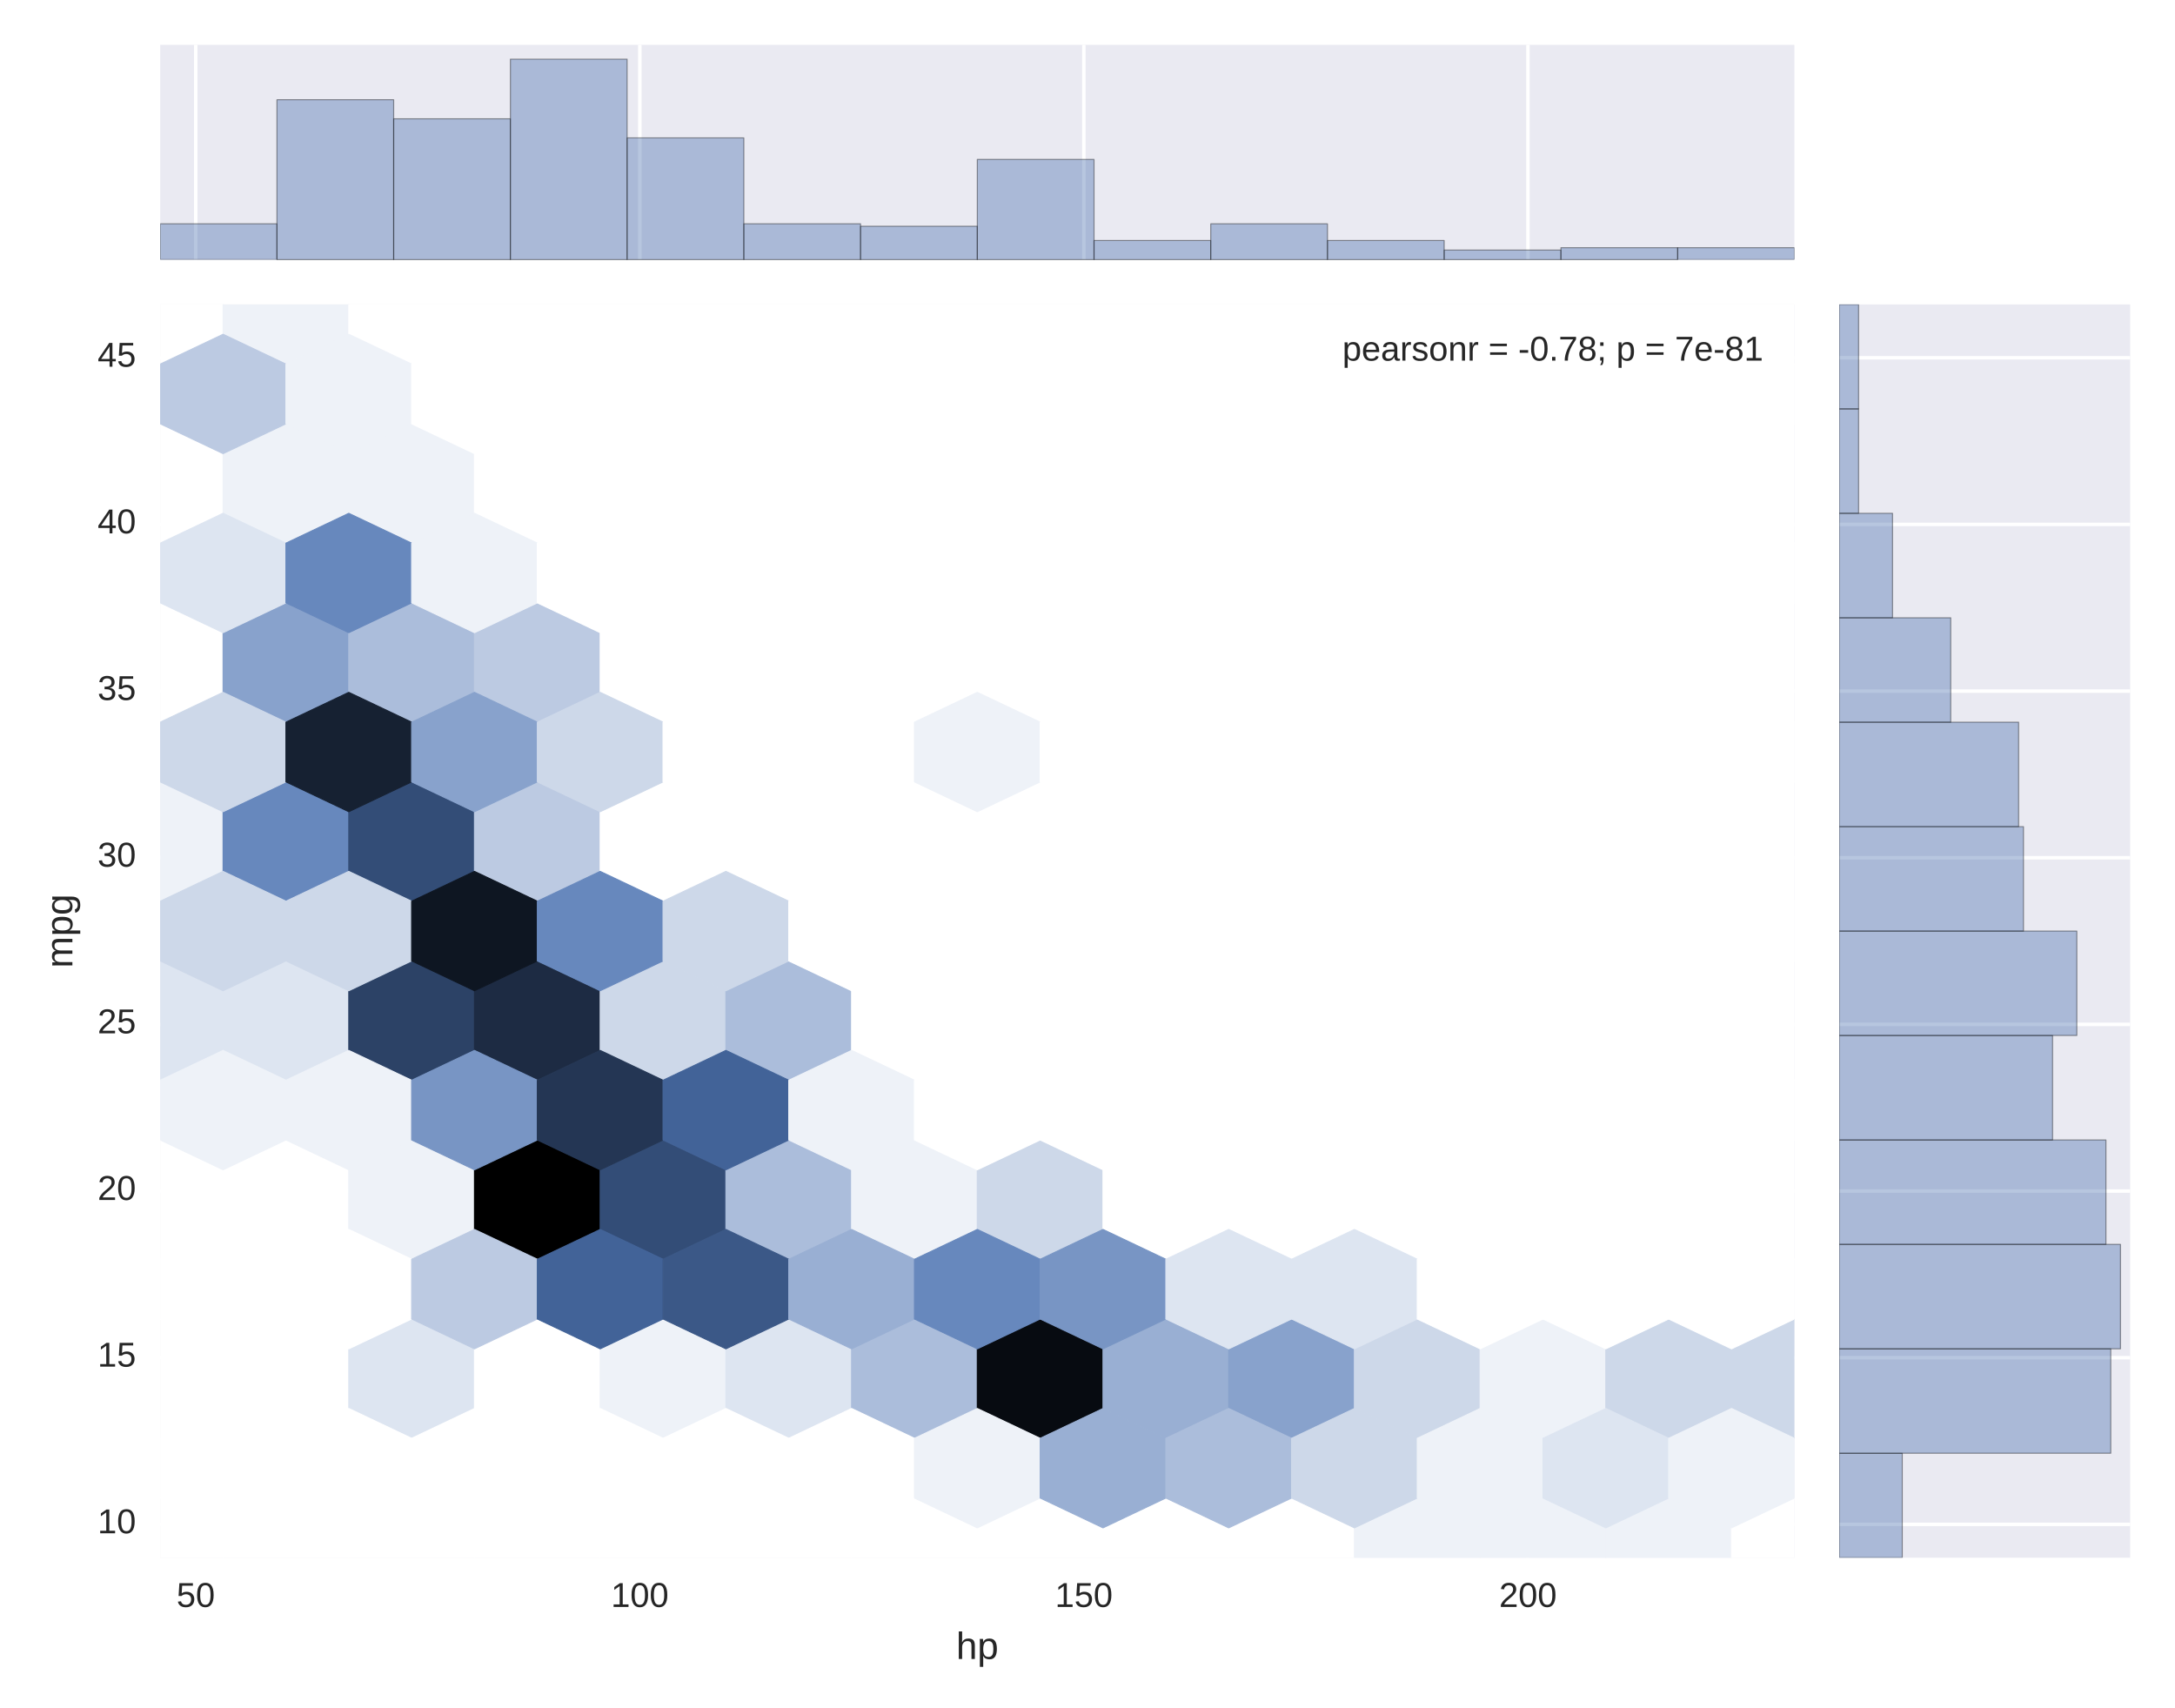 <?xml version="1.0" encoding="utf-8" standalone="no"?>
<!DOCTYPE svg PUBLIC "-//W3C//DTD SVG 1.1//EN"
  "http://www.w3.org/Graphics/SVG/1.1/DTD/svg11.dtd">
<!-- Created with matplotlib (http://matplotlib.org/) -->
<svg height="494pt" version="1.1" viewBox="0 0 629 494" width="629pt" xmlns="http://www.w3.org/2000/svg" xmlns:xlink="http://www.w3.org/1999/xlink">
 <defs>
  <style type="text/css">
*{stroke-linecap:butt;stroke-linejoin:round;stroke-miterlimit:100000;}
  </style>
 </defs>
 <g id="figure_1">
  <g id="patch_1">
   <path d="M 0 494.962 
L 629 494.962 
L 629 0 
L 0 0 
z
" style="fill:#ffffff;"/>
  </g>
  <g id="axes_1">
   <g id="patch_2">
    <path d="M 46.336 450.426 
L 518.929 450.426 
L 518.929 88.031 
L 46.336 88.031 
z
" style="fill:#eaeaf2;"/>
   </g>
   <g id="matplotlib.axis_1">
    <g id="xtick_1">
     <g id="line2d_1">
      <path clip-path="url(#pe689531e6c)" d="M 56.61 450.426 
L 56.61 88.031 
" style="fill:none;stroke:#ffffff;stroke-linecap:round;"/>
     </g>
     <g id="line2d_2">
      <defs>
       <path d="M 0 0 
L 0 0 
" id="m15ee24f119" style="stroke:#262626;"/>
      </defs>
      <g>
       <use style="fill:#262626;stroke:#262626;" x="56.61" xlink:href="#m15ee24f119" y="450.426"/>
      </g>
     </g>
     <g id="text_1">
      <!-- 50 -->
      <defs>
       <path d="M 51.422 22.406 
Q 51.422 17.234 49.859 12.938 
Q 48.297 8.641 45.219 5.531 
Q 42.141 2.438 37.578 0.719 
Q 33.016 -0.984 27 -0.984 
Q 21.578 -0.984 17.547 0.281 
Q 13.531 1.562 10.734 3.781 
Q 7.953 6 6.312 8.984 
Q 4.688 11.969 4 15.375 
L 12.891 16.406 
Q 13.422 14.453 14.391 12.625 
Q 15.375 10.797 17.062 9.344 
Q 18.75 7.906 21.219 7.047 
Q 23.688 6.203 27.203 6.203 
Q 30.609 6.203 33.391 7.25 
Q 36.188 8.297 38.156 10.344 
Q 40.141 12.406 41.203 15.375 
Q 42.281 18.359 42.281 22.219 
Q 42.281 25.391 41.25 28.047 
Q 40.234 30.719 38.328 32.641 
Q 36.422 34.578 33.656 35.641 
Q 30.906 36.719 27.391 36.719 
Q 25.203 36.719 23.344 36.328 
Q 21.484 35.938 19.891 35.25 
Q 18.312 34.578 17.016 33.672 
Q 15.719 32.766 14.594 31.781 
L 6 31.781 
L 8.297 68.797 
L 47.406 68.797 
L 47.406 61.328 
L 16.312 61.328 
L 14.984 39.5 
Q 17.328 41.312 20.844 42.594 
Q 24.359 43.891 29.203 43.891 
Q 34.328 43.891 38.422 42.328 
Q 42.531 40.766 45.406 37.906 
Q 48.297 35.062 49.859 31.109 
Q 51.422 27.156 51.422 22.406 
" id="LiberationSans-35"/>
       <path d="M 51.703 34.422 
Q 51.703 24.516 49.828 17.75 
Q 47.953 10.984 44.703 6.812 
Q 41.453 2.641 37.062 0.828 
Q 32.672 -0.984 27.688 -0.984 
Q 22.656 -0.984 18.312 0.828 
Q 13.969 2.641 10.766 6.781 
Q 7.562 10.938 5.734 17.703 
Q 3.906 24.469 3.906 34.422 
Q 3.906 44.828 5.734 51.641 
Q 7.562 58.453 10.781 62.5 
Q 14.016 66.547 18.406 68.188 
Q 22.797 69.828 27.984 69.828 
Q 32.906 69.828 37.219 68.188 
Q 41.547 66.547 44.766 62.5 
Q 48 58.453 49.844 51.641 
Q 51.703 44.828 51.703 34.422 
M 42.781 34.422 
Q 42.781 42.625 41.797 48.062 
Q 40.828 53.516 38.922 56.766 
Q 37.016 60.016 34.25 61.359 
Q 31.5 62.703 27.984 62.703 
Q 24.266 62.703 21.438 61.328 
Q 18.609 59.969 16.672 56.719 
Q 14.75 53.469 13.766 48.016 
Q 12.797 42.578 12.797 34.422 
Q 12.797 26.516 13.797 21.094 
Q 14.797 15.672 16.719 12.375 
Q 18.656 9.078 21.438 7.641 
Q 24.219 6.203 27.781 6.203 
Q 31.25 6.203 34.031 7.641 
Q 36.812 9.078 38.734 12.375 
Q 40.672 15.672 41.719 21.094 
Q 42.781 26.516 42.781 34.422 
" id="LiberationSans-30"/>
      </defs>
      <g style="fill:#262626;" transform="translate(51.049 464.673)scale(0.1 -0.1)">
       <use xlink:href="#LiberationSans-35"/>
       <use x="55.615" xlink:href="#LiberationSans-30"/>
      </g>
     </g>
    </g>
    <g id="xtick_2">
     <g id="line2d_3">
      <path clip-path="url(#pe689531e6c)" d="M 185.032 450.426 
L 185.032 88.031 
" style="fill:none;stroke:#ffffff;stroke-linecap:round;"/>
     </g>
     <g id="line2d_4">
      <g>
       <use style="fill:#262626;stroke:#262626;" x="185.032" xlink:href="#m15ee24f119" y="450.426"/>
      </g>
     </g>
     <g id="text_2">
      <!-- 100 -->
      <defs>
       <path d="M 7.625 0 
L 7.625 7.469 
L 25.141 7.469 
L 25.141 60.406 
L 9.625 49.312 
L 9.625 57.625 
L 25.875 68.797 
L 33.984 68.797 
L 33.984 7.469 
L 50.734 7.469 
L 50.734 0 
z
" id="LiberationSans-31"/>
      </defs>
      <g style="fill:#262626;" transform="translate(176.69 464.673)scale(0.1 -0.1)">
       <use xlink:href="#LiberationSans-31"/>
       <use x="55.615" xlink:href="#LiberationSans-30"/>
       <use x="111.23" xlink:href="#LiberationSans-30"/>
      </g>
     </g>
    </g>
    <g id="xtick_3">
     <g id="line2d_5">
      <path clip-path="url(#pe689531e6c)" d="M 313.454 450.426 
L 313.454 88.031 
" style="fill:none;stroke:#ffffff;stroke-linecap:round;"/>
     </g>
     <g id="line2d_6">
      <g>
       <use style="fill:#262626;stroke:#262626;" x="313.454" xlink:href="#m15ee24f119" y="450.426"/>
      </g>
     </g>
     <g id="text_3">
      <!-- 150 -->
      <g style="fill:#262626;" transform="translate(305.113 464.673)scale(0.1 -0.1)">
       <use xlink:href="#LiberationSans-31"/>
       <use x="55.615" xlink:href="#LiberationSans-35"/>
       <use x="111.23" xlink:href="#LiberationSans-30"/>
      </g>
     </g>
    </g>
    <g id="xtick_4">
     <g id="line2d_7">
      <path clip-path="url(#pe689531e6c)" d="M 441.876 450.426 
L 441.876 88.031 
" style="fill:none;stroke:#ffffff;stroke-linecap:round;"/>
     </g>
     <g id="line2d_8">
      <g>
       <use style="fill:#262626;stroke:#262626;" x="441.876" xlink:href="#m15ee24f119" y="450.426"/>
      </g>
     </g>
     <g id="text_4">
      <!-- 200 -->
      <defs>
       <path d="M 5.031 0 
L 5.031 6.203 
Q 7.516 11.922 11.109 16.281 
Q 14.703 20.656 18.656 24.188 
Q 22.609 27.734 26.484 30.766 
Q 30.375 33.797 33.5 36.812 
Q 36.625 39.844 38.547 43.156 
Q 40.484 46.484 40.484 50.688 
Q 40.484 53.609 39.594 55.828 
Q 38.719 58.062 37.062 59.562 
Q 35.406 61.078 33.078 61.828 
Q 30.766 62.594 27.938 62.594 
Q 25.297 62.594 22.969 61.859 
Q 20.656 61.141 18.844 59.672 
Q 17.047 58.203 15.891 56.031 
Q 14.75 53.859 14.406 50.984 
L 5.422 51.812 
Q 5.859 55.516 7.469 58.781 
Q 9.078 62.062 11.906 64.531 
Q 14.75 67 18.719 68.406 
Q 22.703 69.828 27.938 69.828 
Q 33.062 69.828 37.062 68.609 
Q 41.062 67.391 43.812 64.984 
Q 46.578 62.594 48.047 59.078 
Q 49.516 55.562 49.516 50.984 
Q 49.516 47.516 48.266 44.391 
Q 47.016 41.266 44.938 38.422 
Q 42.875 35.594 40.141 32.953 
Q 37.406 30.328 34.422 27.812 
Q 31.453 25.297 28.422 22.828 
Q 25.391 20.359 22.719 17.859 
Q 20.062 15.375 17.969 12.812 
Q 15.875 10.25 14.703 7.469 
L 50.594 7.469 
L 50.594 0 
z
" id="LiberationSans-32"/>
      </defs>
      <g style="fill:#262626;" transform="translate(433.535 464.673)scale(0.1 -0.1)">
       <use xlink:href="#LiberationSans-32"/>
       <use x="55.615" xlink:href="#LiberationSans-30"/>
       <use x="111.23" xlink:href="#LiberationSans-30"/>
      </g>
     </g>
    </g>
    <g id="text_5">
     <!-- hp -->
     <defs>
      <path d="M 51.422 26.656 
Q 51.422 20.656 50.438 15.578 
Q 49.469 10.5 47.188 6.828 
Q 44.922 3.172 41.188 1.094 
Q 37.453 -0.984 31.984 -0.984 
Q 26.312 -0.984 22.062 1.172 
Q 17.828 3.328 15.578 8.203 
L 15.328 8.203 
Q 15.375 8.109 15.406 7.328 
Q 15.438 6.547 15.453 5.375 
Q 15.484 4.203 15.5 2.75 
Q 15.531 1.312 15.531 -0.094 
L 15.531 -20.75 
L 6.734 -20.75 
L 6.734 42.047 
Q 6.734 43.953 6.703 45.703 
Q 6.688 47.469 6.641 48.906 
Q 6.594 50.344 6.547 51.359 
Q 6.5 52.391 6.453 52.828 
L 14.938 52.828 
Q 14.984 52.688 15.062 51.797 
Q 15.141 50.922 15.203 49.672 
Q 15.281 48.438 15.359 47.016 
Q 15.438 45.609 15.438 44.344 
L 15.625 44.344 
Q 16.844 46.875 18.406 48.656 
Q 19.969 50.438 21.969 51.578 
Q 23.969 52.734 26.438 53.25 
Q 28.906 53.766 31.984 53.766 
Q 37.453 53.766 41.188 51.812 
Q 44.922 49.859 47.188 46.312 
Q 49.469 42.781 50.438 37.766 
Q 51.422 32.766 51.422 26.656 
M 42.188 26.469 
Q 42.188 31.344 41.594 35.156 
Q 41.016 38.969 39.578 41.594 
Q 38.141 44.234 35.734 45.594 
Q 33.344 46.969 29.734 46.969 
Q 26.812 46.969 24.219 46.141 
Q 21.625 45.312 19.703 42.969 
Q 17.781 40.625 16.656 36.5 
Q 15.531 32.375 15.531 25.781 
Q 15.531 20.172 16.453 16.281 
Q 17.391 12.406 19.172 10.016 
Q 20.953 7.625 23.578 6.562 
Q 26.219 5.516 29.641 5.516 
Q 33.297 5.516 35.719 6.922 
Q 38.141 8.344 39.578 11.031 
Q 41.016 13.719 41.594 17.594 
Q 42.188 21.484 42.188 26.469 
" id="LiberationSans-70"/>
      <path d="M 15.484 43.797 
Q 16.938 46.484 18.641 48.359 
Q 20.359 50.25 22.406 51.469 
Q 24.469 52.688 26.906 53.25 
Q 29.344 53.812 32.375 53.812 
Q 37.453 53.812 40.703 52.438 
Q 43.953 51.078 45.828 48.609 
Q 47.703 46.141 48.406 42.719 
Q 49.125 39.312 49.125 35.203 
L 49.125 0 
L 40.281 0 
L 40.281 33.5 
Q 40.281 36.859 39.859 39.391 
Q 39.453 41.938 38.281 43.625 
Q 37.109 45.312 34.953 46.156 
Q 32.812 47.016 29.391 47.016 
Q 26.266 47.016 23.75 45.891 
Q 21.234 44.781 19.453 42.719 
Q 17.672 40.672 16.688 37.734 
Q 15.719 34.812 15.719 31.156 
L 15.719 0 
L 6.938 0 
L 6.938 72.469 
L 15.719 72.469 
L 15.719 53.609 
Q 15.719 52 15.672 50.391 
Q 15.625 48.781 15.547 47.406 
Q 15.484 46.047 15.422 45.094 
Q 15.375 44.141 15.328 43.797 
z
" id="LiberationSans-68"/>
     </defs>
     <g style="fill:#262626;" transform="translate(276.516 479.719)scale(0.11 -0.11)">
      <use xlink:href="#LiberationSans-68"/>
      <use x="55.615" xlink:href="#LiberationSans-70"/>
     </g>
    </g>
   </g>
   <g id="matplotlib.axis_2">
    <g id="ytick_1">
     <g id="line2d_9">
      <path clip-path="url(#pe689531e6c)" d="M 46.336 440.788 
L 518.929 440.788 
" style="fill:none;stroke:#ffffff;stroke-linecap:round;"/>
     </g>
     <g id="line2d_10">
      <g>
       <use style="fill:#262626;stroke:#262626;" x="46.336" xlink:href="#m15ee24f119" y="440.788"/>
      </g>
     </g>
     <g id="text_6">
      <!-- 10 -->
      <g style="fill:#262626;" transform="translate(28.214 443.374)scale(0.1 -0.1)">
       <use xlink:href="#LiberationSans-31"/>
       <use x="55.615" xlink:href="#LiberationSans-30"/>
      </g>
     </g>
    </g>
    <g id="ytick_2">
     <g id="line2d_11">
      <path clip-path="url(#pe689531e6c)" d="M 46.336 392.597 
L 518.929 392.597 
" style="fill:none;stroke:#ffffff;stroke-linecap:round;"/>
     </g>
     <g id="line2d_12">
      <g>
       <use style="fill:#262626;stroke:#262626;" x="46.336" xlink:href="#m15ee24f119" y="392.597"/>
      </g>
     </g>
     <g id="text_7">
      <!-- 15 -->
      <g style="fill:#262626;" transform="translate(28.214 395.183)scale(0.1 -0.1)">
       <use xlink:href="#LiberationSans-31"/>
       <use x="55.615" xlink:href="#LiberationSans-35"/>
      </g>
     </g>
    </g>
    <g id="ytick_3">
     <g id="line2d_13">
      <path clip-path="url(#pe689531e6c)" d="M 46.336 344.406 
L 518.929 344.406 
" style="fill:none;stroke:#ffffff;stroke-linecap:round;"/>
     </g>
     <g id="line2d_14">
      <g>
       <use style="fill:#262626;stroke:#262626;" x="46.336" xlink:href="#m15ee24f119" y="344.406"/>
      </g>
     </g>
     <g id="text_8">
      <!-- 20 -->
      <g style="fill:#262626;" transform="translate(28.214 346.992)scale(0.1 -0.1)">
       <use xlink:href="#LiberationSans-32"/>
       <use x="55.615" xlink:href="#LiberationSans-30"/>
      </g>
     </g>
    </g>
    <g id="ytick_4">
     <g id="line2d_15">
      <path clip-path="url(#pe689531e6c)" d="M 46.336 296.215 
L 518.929 296.215 
" style="fill:none;stroke:#ffffff;stroke-linecap:round;"/>
     </g>
     <g id="line2d_16">
      <g>
       <use style="fill:#262626;stroke:#262626;" x="46.336" xlink:href="#m15ee24f119" y="296.215"/>
      </g>
     </g>
     <g id="text_9">
      <!-- 25 -->
      <g style="fill:#262626;" transform="translate(28.214 298.801)scale(0.1 -0.1)">
       <use xlink:href="#LiberationSans-32"/>
       <use x="55.615" xlink:href="#LiberationSans-35"/>
      </g>
     </g>
    </g>
    <g id="ytick_5">
     <g id="line2d_17">
      <path clip-path="url(#pe689531e6c)" d="M 46.336 248.025 
L 518.929 248.025 
" style="fill:none;stroke:#ffffff;stroke-linecap:round;"/>
     </g>
     <g id="line2d_18">
      <g>
       <use style="fill:#262626;stroke:#262626;" x="46.336" xlink:href="#m15ee24f119" y="248.025"/>
      </g>
     </g>
     <g id="text_10">
      <!-- 30 -->
      <defs>
       <path d="M 51.219 19 
Q 51.219 14.266 49.672 10.547 
Q 48.141 6.844 45.188 4.266 
Q 42.234 1.703 37.859 0.359 
Q 33.5 -0.984 27.875 -0.984 
Q 21.484 -0.984 17.109 0.609 
Q 12.75 2.203 9.906 4.812 
Q 7.078 7.422 5.656 10.766 
Q 4.25 14.109 3.812 17.672 
L 12.891 18.5 
Q 13.281 15.766 14.328 13.516 
Q 15.375 11.281 17.188 9.672 
Q 19 8.062 21.625 7.172 
Q 24.266 6.297 27.875 6.297 
Q 34.516 6.297 38.297 9.562 
Q 42.094 12.844 42.094 19.281 
Q 42.094 23.094 40.406 25.406 
Q 38.719 27.734 36.203 29.031 
Q 33.688 30.328 30.734 30.766 
Q 27.781 31.203 25.297 31.203 
L 20.312 31.203 
L 20.312 38.812 
L 25.094 38.812 
Q 27.594 38.812 30.266 39.328 
Q 32.953 39.844 35.172 41.188 
Q 37.406 42.531 38.844 44.828 
Q 40.281 47.125 40.281 50.688 
Q 40.281 56.203 37.031 59.391 
Q 33.797 62.594 27.391 62.594 
Q 21.578 62.594 17.984 59.609 
Q 14.406 56.641 13.812 51.219 
L 4.984 51.906 
Q 5.516 56.453 7.469 59.812 
Q 9.422 63.188 12.422 65.406 
Q 15.438 67.625 19.281 68.719 
Q 23.141 69.828 27.484 69.828 
Q 33.25 69.828 37.391 68.375 
Q 41.547 66.938 44.188 64.469 
Q 46.828 62.016 48.062 58.688 
Q 49.312 55.375 49.312 51.609 
Q 49.312 48.578 48.484 45.938 
Q 47.656 43.312 45.891 41.203 
Q 44.141 39.109 41.422 37.594 
Q 38.719 36.078 34.906 35.297 
L 34.906 35.109 
Q 39.062 34.672 42.141 33.219 
Q 45.219 31.781 47.219 29.625 
Q 49.219 27.484 50.219 24.75 
Q 51.219 22.016 51.219 19 
" id="LiberationSans-33"/>
      </defs>
      <g style="fill:#262626;" transform="translate(28.214 250.611)scale(0.1 -0.1)">
       <use xlink:href="#LiberationSans-33"/>
       <use x="55.615" xlink:href="#LiberationSans-30"/>
      </g>
     </g>
    </g>
    <g id="ytick_6">
     <g id="line2d_19">
      <path clip-path="url(#pe689531e6c)" d="M 46.336 199.834 
L 518.929 199.834 
" style="fill:none;stroke:#ffffff;stroke-linecap:round;"/>
     </g>
     <g id="line2d_20">
      <g>
       <use style="fill:#262626;stroke:#262626;" x="46.336" xlink:href="#m15ee24f119" y="199.834"/>
      </g>
     </g>
     <g id="text_11">
      <!-- 35 -->
      <g style="fill:#262626;" transform="translate(28.214 202.42)scale(0.1 -0.1)">
       <use xlink:href="#LiberationSans-33"/>
       <use x="55.615" xlink:href="#LiberationSans-35"/>
      </g>
     </g>
    </g>
    <g id="ytick_7">
     <g id="line2d_21">
      <path clip-path="url(#pe689531e6c)" d="M 46.336 151.643 
L 518.929 151.643 
" style="fill:none;stroke:#ffffff;stroke-linecap:round;"/>
     </g>
     <g id="line2d_22">
      <g>
       <use style="fill:#262626;stroke:#262626;" x="46.336" xlink:href="#m15ee24f119" y="151.643"/>
      </g>
     </g>
     <g id="text_12">
      <!-- 40 -->
      <defs>
       <path d="M 43.016 15.578 
L 43.016 0 
L 34.719 0 
L 34.719 15.578 
L 2.297 15.578 
L 2.297 22.406 
L 33.797 68.797 
L 43.016 68.797 
L 43.016 22.516 
L 52.688 22.516 
L 52.688 15.578 
z
M 34.719 58.891 
Q 34.625 58.641 34.234 57.938 
Q 33.844 57.234 33.344 56.344 
Q 32.859 55.469 32.344 54.562 
Q 31.844 53.656 31.453 53.078 
L 13.812 27.094 
Q 13.578 26.703 13.109 26.062 
Q 12.641 25.438 12.156 24.781 
Q 11.672 24.125 11.172 23.484 
Q 10.688 22.859 10.406 22.516 
L 34.719 22.516 
z
" id="LiberationSans-34"/>
      </defs>
      <g style="fill:#262626;" transform="translate(28.214 154.229)scale(0.1 -0.1)">
       <use xlink:href="#LiberationSans-34"/>
       <use x="55.615" xlink:href="#LiberationSans-30"/>
      </g>
     </g>
    </g>
    <g id="ytick_8">
     <g id="line2d_23">
      <path clip-path="url(#pe689531e6c)" d="M 46.336 103.452 
L 518.929 103.452 
" style="fill:none;stroke:#ffffff;stroke-linecap:round;"/>
     </g>
     <g id="line2d_24">
      <g>
       <use style="fill:#262626;stroke:#262626;" x="46.336" xlink:href="#m15ee24f119" y="103.452"/>
      </g>
     </g>
     <g id="text_13">
      <!-- 45 -->
      <g style="fill:#262626;" transform="translate(28.214 106.038)scale(0.1 -0.1)">
       <use xlink:href="#LiberationSans-34"/>
       <use x="55.615" xlink:href="#LiberationSans-35"/>
      </g>
     </g>
    </g>
    <g id="text_14">
     <!-- mpg -->
     <defs>
      <path d="M 37.5 0 
L 37.5 33.5 
Q 37.5 37.359 37.016 39.938 
Q 36.531 42.531 35.375 44.109 
Q 34.234 45.703 32.375 46.359 
Q 30.516 47.016 27.828 47.016 
Q 25.047 47.016 22.797 45.922 
Q 20.562 44.828 18.969 42.75 
Q 17.391 40.672 16.531 37.625 
Q 15.672 34.578 15.672 30.609 
L 15.672 0 
L 6.938 0 
L 6.938 41.547 
Q 6.938 43.219 6.906 45.047 
Q 6.891 46.875 6.828 48.5 
Q 6.781 50.141 6.734 51.312 
Q 6.688 52.484 6.641 52.828 
L 14.938 52.828 
Q 14.984 52.594 15.031 51.516 
Q 15.094 50.438 15.156 49.047 
Q 15.234 47.656 15.281 46.219 
Q 15.328 44.781 15.328 43.797 
L 15.484 43.797 
Q 16.656 46.094 18.016 47.953 
Q 19.391 49.812 21.219 51.094 
Q 23.047 52.391 25.406 53.094 
Q 27.781 53.812 30.906 53.812 
Q 36.922 53.812 40.406 51.422 
Q 43.891 49.031 45.266 43.797 
L 45.406 43.797 
Q 46.578 46.094 48.047 47.953 
Q 49.516 49.812 51.469 51.094 
Q 53.422 52.391 55.859 53.094 
Q 58.297 53.812 61.422 53.812 
Q 65.438 53.812 68.328 52.734 
Q 71.234 51.656 73.094 49.406 
Q 74.953 47.172 75.828 43.625 
Q 76.703 40.094 76.703 35.203 
L 76.703 0 
L 68.016 0 
L 68.016 33.5 
Q 68.016 37.359 67.531 39.938 
Q 67.047 42.531 65.891 44.109 
Q 64.75 45.703 62.891 46.359 
Q 61.031 47.016 58.344 47.016 
Q 55.562 47.016 53.312 45.969 
Q 51.078 44.922 49.484 42.875 
Q 47.906 40.828 47.047 37.75 
Q 46.188 34.672 46.188 30.609 
L 46.188 0 
z
" id="LiberationSans-6d"/>
      <path d="M 26.766 -20.75 
Q 22.219 -20.75 18.703 -19.812 
Q 15.188 -18.891 12.688 -17.156 
Q 10.203 -15.438 8.641 -13.031 
Q 7.078 -10.641 6.391 -7.719 
L 15.234 -6.453 
Q 16.109 -10.109 19.109 -12.078 
Q 22.125 -14.062 27 -14.062 
Q 29.984 -14.062 32.422 -13.234 
Q 34.859 -12.406 36.562 -10.562 
Q 38.281 -8.734 39.203 -5.797 
Q 40.141 -2.875 40.141 1.312 
L 40.141 9.812 
L 40.047 9.812 
Q 39.062 7.812 37.625 5.984 
Q 36.188 4.156 34.109 2.734 
Q 32.031 1.312 29.297 0.453 
Q 26.562 -0.391 23.047 -0.391 
Q 18.016 -0.391 14.422 1.297 
Q 10.844 2.984 8.562 6.344 
Q 6.297 9.719 5.25 14.719 
Q 4.203 19.734 4.203 26.312 
Q 4.203 32.672 5.25 37.75 
Q 6.297 42.828 8.656 46.359 
Q 11.031 49.906 14.812 51.781 
Q 18.609 53.656 24.031 53.656 
Q 29.641 53.656 33.766 51.094 
Q 37.891 48.531 40.141 43.797 
L 40.234 43.797 
Q 40.234 45.016 40.297 46.531 
Q 40.375 48.047 40.453 49.391 
Q 40.531 50.734 40.625 51.703 
Q 40.719 52.688 40.828 52.828 
L 49.172 52.828 
Q 49.125 52.391 49.078 51.344 
Q 49.031 50.297 48.969 48.828 
Q 48.922 47.359 48.891 45.578 
Q 48.875 43.797 48.875 41.891 
L 48.875 1.516 
Q 48.875 -9.578 43.422 -15.156 
Q 37.984 -20.75 26.766 -20.75 
M 40.141 26.422 
Q 40.141 31.938 38.938 35.859 
Q 37.75 39.797 35.797 42.281 
Q 33.844 44.781 31.328 45.953 
Q 28.812 47.125 26.172 47.125 
Q 22.797 47.125 20.375 45.953 
Q 17.969 44.781 16.375 42.266 
Q 14.797 39.75 14.031 35.812 
Q 13.281 31.891 13.281 26.422 
Q 13.281 20.703 14.031 16.812 
Q 14.797 12.938 16.359 10.547 
Q 17.922 8.156 20.312 7.125 
Q 22.703 6.109 26.031 6.109 
Q 28.656 6.109 31.172 7.219 
Q 33.688 8.344 35.688 10.781 
Q 37.703 13.234 38.922 17.094 
Q 40.141 20.953 40.141 26.422 
" id="LiberationSans-67"/>
     </defs>
     <g style="fill:#262626;" transform="translate(20.932 279.927)rotate(-90.0)scale(0.11 -0.11)">
      <use xlink:href="#LiberationSans-6d"/>
      <use x="83.301" xlink:href="#LiberationSans-70"/>
      <use x="138.916" xlink:href="#LiberationSans-67"/>
     </g>
    </g>
   </g>
   <g id="PolyCollection_1">
    <defs>
     <path d="M -53.636 50.836 
L -53.636 33.579 
L -71.812 24.951 
L -89.989 33.579 
L -89.989 50.836 
L -71.812 59.464 
z
" id="C0_0_743770128f"/>
    </defs>
    <g clip-path="url(#pe689531e6c)">
     <use style="fill:#ffffff;stroke:#ffffff;stroke-width:0.3;" x="118.148" xlink:href="#C0_0_743770128f" y="408.219"/>
    </g>
    <g clip-path="url(#pe689531e6c)">
     <use style="fill:#ffffff;stroke:#ffffff;stroke-width:0.3;" x="118.148" xlink:href="#C0_0_743770128f" y="356.448"/>
    </g>
    <g clip-path="url(#pe689531e6c)">
     <use style="fill:#ffffff;stroke:#ffffff;stroke-width:0.3;" x="118.148" xlink:href="#C0_0_743770128f" y="304.677"/>
    </g>
    <g clip-path="url(#pe689531e6c)">
     <use style="fill:#dde5f1;stroke:#dde5f1;stroke-width:0.3;" x="118.148" xlink:href="#C0_0_743770128f" y="252.906"/>
    </g>
    <g clip-path="url(#pe689531e6c)">
     <use style="fill:#eef2f8;stroke:#eef2f8;stroke-width:0.3;" x="118.148" xlink:href="#C0_0_743770128f" y="201.136"/>
    </g>
    <g clip-path="url(#pe689531e6c)">
     <use style="fill:#ffffff;stroke:#ffffff;stroke-width:0.3;" x="118.148" xlink:href="#C0_0_743770128f" y="149.365"/>
    </g>
    <g clip-path="url(#pe689531e6c)">
     <use style="fill:#ffffff;stroke:#ffffff;stroke-width:0.3;" x="118.148" xlink:href="#C0_0_743770128f" y="97.594"/>
    </g>
    <g clip-path="url(#pe689531e6c)">
     <use style="fill:#ffffff;stroke:#ffffff;stroke-width:0.3;" x="118.148" xlink:href="#C0_0_743770128f" y="45.823"/>
    </g>
    <g clip-path="url(#pe689531e6c)">
     <use style="fill:#ffffff;stroke:#ffffff;stroke-width:0.3;" x="154.502" xlink:href="#C0_0_743770128f" y="408.219"/>
    </g>
    <g clip-path="url(#pe689531e6c)">
     <use style="fill:#ffffff;stroke:#ffffff;stroke-width:0.3;" x="154.502" xlink:href="#C0_0_743770128f" y="356.448"/>
    </g>
    <g clip-path="url(#pe689531e6c)">
     <use style="fill:#ffffff;stroke:#ffffff;stroke-width:0.3;" x="154.502" xlink:href="#C0_0_743770128f" y="304.677"/>
    </g>
    <g clip-path="url(#pe689531e6c)">
     <use style="fill:#dde5f1;stroke:#dde5f1;stroke-width:0.3;" x="154.502" xlink:href="#C0_0_743770128f" y="252.906"/>
    </g>
    <g clip-path="url(#pe689531e6c)">
     <use style="fill:#6788bd;stroke:#6788bd;stroke-width:0.3;" x="154.502" xlink:href="#C0_0_743770128f" y="201.136"/>
    </g>
    <g clip-path="url(#pe689531e6c)">
     <use style="fill:#88a2cc;stroke:#88a2cc;stroke-width:0.3;" x="154.502" xlink:href="#C0_0_743770128f" y="149.365"/>
    </g>
    <g clip-path="url(#pe689531e6c)">
     <use style="fill:#eef2f8;stroke:#eef2f8;stroke-width:0.3;" x="154.502" xlink:href="#C0_0_743770128f" y="97.594"/>
    </g>
    <g clip-path="url(#pe689531e6c)">
     <use style="fill:#eef2f8;stroke:#eef2f8;stroke-width:0.3;" x="154.502" xlink:href="#C0_0_743770128f" y="45.823"/>
    </g>
    <g clip-path="url(#pe689531e6c)">
     <use style="fill:#ffffff;stroke:#ffffff;stroke-width:0.3;" x="190.855" xlink:href="#C0_0_743770128f" y="408.219"/>
    </g>
    <g clip-path="url(#pe689531e6c)">
     <use style="fill:#dde5f1;stroke:#dde5f1;stroke-width:0.3;" x="190.855" xlink:href="#C0_0_743770128f" y="356.448"/>
    </g>
    <g clip-path="url(#pe689531e6c)">
     <use style="fill:#eef2f8;stroke:#eef2f8;stroke-width:0.3;" x="190.855" xlink:href="#C0_0_743770128f" y="304.677"/>
    </g>
    <g clip-path="url(#pe689531e6c)">
     <use style="fill:#2c4266;stroke:#2c4266;stroke-width:0.3;" x="190.855" xlink:href="#C0_0_743770128f" y="252.906"/>
    </g>
    <g clip-path="url(#pe689531e6c)">
     <use style="fill:#334d77;stroke:#334d77;stroke-width:0.3;" x="190.855" xlink:href="#C0_0_743770128f" y="201.136"/>
    </g>
    <g clip-path="url(#pe689531e6c)">
     <use style="fill:#abbddb;stroke:#abbddb;stroke-width:0.3;" x="190.855" xlink:href="#C0_0_743770128f" y="149.365"/>
    </g>
    <g clip-path="url(#pe689531e6c)">
     <use style="fill:#eef2f8;stroke:#eef2f8;stroke-width:0.3;" x="190.855" xlink:href="#C0_0_743770128f" y="97.594"/>
    </g>
    <g clip-path="url(#pe689531e6c)">
     <use style="fill:#ffffff;stroke:#ffffff;stroke-width:0.3;" x="190.855" xlink:href="#C0_0_743770128f" y="45.823"/>
    </g>
    <g clip-path="url(#pe689531e6c)">
     <use style="fill:#ffffff;stroke:#ffffff;stroke-width:0.3;" x="227.208" xlink:href="#C0_0_743770128f" y="408.219"/>
    </g>
    <g clip-path="url(#pe689531e6c)">
     <use style="fill:#ffffff;stroke:#ffffff;stroke-width:0.3;" x="227.208" xlink:href="#C0_0_743770128f" y="356.448"/>
    </g>
    <g clip-path="url(#pe689531e6c)">
     <use style="stroke:#000000;stroke-width:0.3;" x="227.208" xlink:href="#C0_0_743770128f" y="304.677"/>
    </g>
    <g clip-path="url(#pe689531e6c)">
     <use style="fill:#1d2b43;stroke:#1d2b43;stroke-width:0.3;" x="227.208" xlink:href="#C0_0_743770128f" y="252.906"/>
    </g>
    <g clip-path="url(#pe689531e6c)">
     <use style="fill:#bccae2;stroke:#bccae2;stroke-width:0.3;" x="227.208" xlink:href="#C0_0_743770128f" y="201.136"/>
    </g>
    <g clip-path="url(#pe689531e6c)">
     <use style="fill:#bccae2;stroke:#bccae2;stroke-width:0.3;" x="227.208" xlink:href="#C0_0_743770128f" y="149.365"/>
    </g>
    <g clip-path="url(#pe689531e6c)">
     <use style="fill:#ffffff;stroke:#ffffff;stroke-width:0.3;" x="227.208" xlink:href="#C0_0_743770128f" y="97.594"/>
    </g>
    <g clip-path="url(#pe689531e6c)">
     <use style="fill:#ffffff;stroke:#ffffff;stroke-width:0.3;" x="227.208" xlink:href="#C0_0_743770128f" y="45.823"/>
    </g>
    <g clip-path="url(#pe689531e6c)">
     <use style="fill:#ffffff;stroke:#ffffff;stroke-width:0.3;" x="263.562" xlink:href="#C0_0_743770128f" y="408.219"/>
    </g>
    <g clip-path="url(#pe689531e6c)">
     <use style="fill:#eef2f8;stroke:#eef2f8;stroke-width:0.3;" x="263.562" xlink:href="#C0_0_743770128f" y="356.448"/>
    </g>
    <g clip-path="url(#pe689531e6c)">
     <use style="fill:#334d77;stroke:#334d77;stroke-width:0.3;" x="263.562" xlink:href="#C0_0_743770128f" y="304.677"/>
    </g>
    <g clip-path="url(#pe689531e6c)">
     <use style="fill:#cdd8e9;stroke:#cdd8e9;stroke-width:0.3;" x="263.562" xlink:href="#C0_0_743770128f" y="252.906"/>
    </g>
    <g clip-path="url(#pe689531e6c)">
     <use style="fill:#ffffff;stroke:#ffffff;stroke-width:0.3;" x="263.562" xlink:href="#C0_0_743770128f" y="201.136"/>
    </g>
    <g clip-path="url(#pe689531e6c)">
     <use style="fill:#ffffff;stroke:#ffffff;stroke-width:0.3;" x="263.562" xlink:href="#C0_0_743770128f" y="149.365"/>
    </g>
    <g clip-path="url(#pe689531e6c)">
     <use style="fill:#ffffff;stroke:#ffffff;stroke-width:0.3;" x="263.562" xlink:href="#C0_0_743770128f" y="97.594"/>
    </g>
    <g clip-path="url(#pe689531e6c)">
     <use style="fill:#ffffff;stroke:#ffffff;stroke-width:0.3;" x="263.562" xlink:href="#C0_0_743770128f" y="45.823"/>
    </g>
    <g clip-path="url(#pe689531e6c)">
     <use style="fill:#ffffff;stroke:#ffffff;stroke-width:0.3;" x="299.915" xlink:href="#C0_0_743770128f" y="408.219"/>
    </g>
    <g clip-path="url(#pe689531e6c)">
     <use style="fill:#dde5f1;stroke:#dde5f1;stroke-width:0.3;" x="299.915" xlink:href="#C0_0_743770128f" y="356.448"/>
    </g>
    <g clip-path="url(#pe689531e6c)">
     <use style="fill:#abbddb;stroke:#abbddb;stroke-width:0.3;" x="299.915" xlink:href="#C0_0_743770128f" y="304.677"/>
    </g>
    <g clip-path="url(#pe689531e6c)">
     <use style="fill:#abbddb;stroke:#abbddb;stroke-width:0.3;" x="299.915" xlink:href="#C0_0_743770128f" y="252.906"/>
    </g>
    <g clip-path="url(#pe689531e6c)">
     <use style="fill:#ffffff;stroke:#ffffff;stroke-width:0.3;" x="299.915" xlink:href="#C0_0_743770128f" y="201.136"/>
    </g>
    <g clip-path="url(#pe689531e6c)">
     <use style="fill:#ffffff;stroke:#ffffff;stroke-width:0.3;" x="299.915" xlink:href="#C0_0_743770128f" y="149.365"/>
    </g>
    <g clip-path="url(#pe689531e6c)">
     <use style="fill:#ffffff;stroke:#ffffff;stroke-width:0.3;" x="299.915" xlink:href="#C0_0_743770128f" y="97.594"/>
    </g>
    <g clip-path="url(#pe689531e6c)">
     <use style="fill:#ffffff;stroke:#ffffff;stroke-width:0.3;" x="299.915" xlink:href="#C0_0_743770128f" y="45.823"/>
    </g>
    <g clip-path="url(#pe689531e6c)">
     <use style="fill:#ffffff;stroke:#ffffff;stroke-width:0.3;" x="336.268" xlink:href="#C0_0_743770128f" y="408.219"/>
    </g>
    <g clip-path="url(#pe689531e6c)">
     <use style="fill:#abbddb;stroke:#abbddb;stroke-width:0.3;" x="336.268" xlink:href="#C0_0_743770128f" y="356.448"/>
    </g>
    <g clip-path="url(#pe689531e6c)">
     <use style="fill:#eef2f8;stroke:#eef2f8;stroke-width:0.3;" x="336.268" xlink:href="#C0_0_743770128f" y="304.677"/>
    </g>
    <g clip-path="url(#pe689531e6c)">
     <use style="fill:#ffffff;stroke:#ffffff;stroke-width:0.3;" x="336.268" xlink:href="#C0_0_743770128f" y="252.906"/>
    </g>
    <g clip-path="url(#pe689531e6c)">
     <use style="fill:#ffffff;stroke:#ffffff;stroke-width:0.3;" x="336.268" xlink:href="#C0_0_743770128f" y="201.136"/>
    </g>
    <g clip-path="url(#pe689531e6c)">
     <use style="fill:#ffffff;stroke:#ffffff;stroke-width:0.3;" x="336.268" xlink:href="#C0_0_743770128f" y="149.365"/>
    </g>
    <g clip-path="url(#pe689531e6c)">
     <use style="fill:#ffffff;stroke:#ffffff;stroke-width:0.3;" x="336.268" xlink:href="#C0_0_743770128f" y="97.594"/>
    </g>
    <g clip-path="url(#pe689531e6c)">
     <use style="fill:#ffffff;stroke:#ffffff;stroke-width:0.3;" x="336.268" xlink:href="#C0_0_743770128f" y="45.823"/>
    </g>
    <g clip-path="url(#pe689531e6c)">
     <use style="fill:#ffffff;stroke:#ffffff;stroke-width:0.3;" x="372.622" xlink:href="#C0_0_743770128f" y="408.219"/>
    </g>
    <g clip-path="url(#pe689531e6c)">
     <use style="fill:#070b11;stroke:#070b11;stroke-width:0.3;" x="372.622" xlink:href="#C0_0_743770128f" y="356.448"/>
    </g>
    <g clip-path="url(#pe689531e6c)">
     <use style="fill:#cdd8e9;stroke:#cdd8e9;stroke-width:0.3;" x="372.622" xlink:href="#C0_0_743770128f" y="304.677"/>
    </g>
    <g clip-path="url(#pe689531e6c)">
     <use style="fill:#ffffff;stroke:#ffffff;stroke-width:0.3;" x="372.622" xlink:href="#C0_0_743770128f" y="252.906"/>
    </g>
    <g clip-path="url(#pe689531e6c)">
     <use style="fill:#ffffff;stroke:#ffffff;stroke-width:0.3;" x="372.622" xlink:href="#C0_0_743770128f" y="201.136"/>
    </g>
    <g clip-path="url(#pe689531e6c)">
     <use style="fill:#ffffff;stroke:#ffffff;stroke-width:0.3;" x="372.622" xlink:href="#C0_0_743770128f" y="149.365"/>
    </g>
    <g clip-path="url(#pe689531e6c)">
     <use style="fill:#ffffff;stroke:#ffffff;stroke-width:0.3;" x="372.622" xlink:href="#C0_0_743770128f" y="97.594"/>
    </g>
    <g clip-path="url(#pe689531e6c)">
     <use style="fill:#ffffff;stroke:#ffffff;stroke-width:0.3;" x="372.622" xlink:href="#C0_0_743770128f" y="45.823"/>
    </g>
    <g clip-path="url(#pe689531e6c)">
     <use style="fill:#ffffff;stroke:#ffffff;stroke-width:0.3;" x="408.975" xlink:href="#C0_0_743770128f" y="408.219"/>
    </g>
    <g clip-path="url(#pe689531e6c)">
     <use style="fill:#99afd3;stroke:#99afd3;stroke-width:0.3;" x="408.975" xlink:href="#C0_0_743770128f" y="356.448"/>
    </g>
    <g clip-path="url(#pe689531e6c)">
     <use style="fill:#ffffff;stroke:#ffffff;stroke-width:0.3;" x="408.975" xlink:href="#C0_0_743770128f" y="304.677"/>
    </g>
    <g clip-path="url(#pe689531e6c)">
     <use style="fill:#ffffff;stroke:#ffffff;stroke-width:0.3;" x="408.975" xlink:href="#C0_0_743770128f" y="252.906"/>
    </g>
    <g clip-path="url(#pe689531e6c)">
     <use style="fill:#ffffff;stroke:#ffffff;stroke-width:0.3;" x="408.975" xlink:href="#C0_0_743770128f" y="201.136"/>
    </g>
    <g clip-path="url(#pe689531e6c)">
     <use style="fill:#ffffff;stroke:#ffffff;stroke-width:0.3;" x="408.975" xlink:href="#C0_0_743770128f" y="149.365"/>
    </g>
    <g clip-path="url(#pe689531e6c)">
     <use style="fill:#ffffff;stroke:#ffffff;stroke-width:0.3;" x="408.975" xlink:href="#C0_0_743770128f" y="97.594"/>
    </g>
    <g clip-path="url(#pe689531e6c)">
     <use style="fill:#ffffff;stroke:#ffffff;stroke-width:0.3;" x="408.975" xlink:href="#C0_0_743770128f" y="45.823"/>
    </g>
    <g clip-path="url(#pe689531e6c)">
     <use style="fill:#ffffff;stroke:#ffffff;stroke-width:0.3;" x="445.328" xlink:href="#C0_0_743770128f" y="408.219"/>
    </g>
    <g clip-path="url(#pe689531e6c)">
     <use style="fill:#88a2cc;stroke:#88a2cc;stroke-width:0.3;" x="445.328" xlink:href="#C0_0_743770128f" y="356.448"/>
    </g>
    <g clip-path="url(#pe689531e6c)">
     <use style="fill:#ffffff;stroke:#ffffff;stroke-width:0.3;" x="445.328" xlink:href="#C0_0_743770128f" y="304.677"/>
    </g>
    <g clip-path="url(#pe689531e6c)">
     <use style="fill:#ffffff;stroke:#ffffff;stroke-width:0.3;" x="445.328" xlink:href="#C0_0_743770128f" y="252.906"/>
    </g>
    <g clip-path="url(#pe689531e6c)">
     <use style="fill:#ffffff;stroke:#ffffff;stroke-width:0.3;" x="445.328" xlink:href="#C0_0_743770128f" y="201.136"/>
    </g>
    <g clip-path="url(#pe689531e6c)">
     <use style="fill:#ffffff;stroke:#ffffff;stroke-width:0.3;" x="445.328" xlink:href="#C0_0_743770128f" y="149.365"/>
    </g>
    <g clip-path="url(#pe689531e6c)">
     <use style="fill:#ffffff;stroke:#ffffff;stroke-width:0.3;" x="445.328" xlink:href="#C0_0_743770128f" y="97.594"/>
    </g>
    <g clip-path="url(#pe689531e6c)">
     <use style="fill:#ffffff;stroke:#ffffff;stroke-width:0.3;" x="445.328" xlink:href="#C0_0_743770128f" y="45.823"/>
    </g>
    <g clip-path="url(#pe689531e6c)">
     <use style="fill:#eef2f8;stroke:#eef2f8;stroke-width:0.3;" x="481.682" xlink:href="#C0_0_743770128f" y="408.219"/>
    </g>
    <g clip-path="url(#pe689531e6c)">
     <use style="fill:#cdd8e9;stroke:#cdd8e9;stroke-width:0.3;" x="481.682" xlink:href="#C0_0_743770128f" y="356.448"/>
    </g>
    <g clip-path="url(#pe689531e6c)">
     <use style="fill:#ffffff;stroke:#ffffff;stroke-width:0.3;" x="481.682" xlink:href="#C0_0_743770128f" y="304.677"/>
    </g>
    <g clip-path="url(#pe689531e6c)">
     <use style="fill:#ffffff;stroke:#ffffff;stroke-width:0.3;" x="481.682" xlink:href="#C0_0_743770128f" y="252.906"/>
    </g>
    <g clip-path="url(#pe689531e6c)">
     <use style="fill:#ffffff;stroke:#ffffff;stroke-width:0.3;" x="481.682" xlink:href="#C0_0_743770128f" y="201.136"/>
    </g>
    <g clip-path="url(#pe689531e6c)">
     <use style="fill:#ffffff;stroke:#ffffff;stroke-width:0.3;" x="481.682" xlink:href="#C0_0_743770128f" y="149.365"/>
    </g>
    <g clip-path="url(#pe689531e6c)">
     <use style="fill:#ffffff;stroke:#ffffff;stroke-width:0.3;" x="481.682" xlink:href="#C0_0_743770128f" y="97.594"/>
    </g>
    <g clip-path="url(#pe689531e6c)">
     <use style="fill:#ffffff;stroke:#ffffff;stroke-width:0.3;" x="481.682" xlink:href="#C0_0_743770128f" y="45.823"/>
    </g>
    <g clip-path="url(#pe689531e6c)">
     <use style="fill:#eef2f8;stroke:#eef2f8;stroke-width:0.3;" x="518.035" xlink:href="#C0_0_743770128f" y="408.219"/>
    </g>
    <g clip-path="url(#pe689531e6c)">
     <use style="fill:#eef2f8;stroke:#eef2f8;stroke-width:0.3;" x="518.035" xlink:href="#C0_0_743770128f" y="356.448"/>
    </g>
    <g clip-path="url(#pe689531e6c)">
     <use style="fill:#ffffff;stroke:#ffffff;stroke-width:0.3;" x="518.035" xlink:href="#C0_0_743770128f" y="304.677"/>
    </g>
    <g clip-path="url(#pe689531e6c)">
     <use style="fill:#ffffff;stroke:#ffffff;stroke-width:0.3;" x="518.035" xlink:href="#C0_0_743770128f" y="252.906"/>
    </g>
    <g clip-path="url(#pe689531e6c)">
     <use style="fill:#ffffff;stroke:#ffffff;stroke-width:0.3;" x="518.035" xlink:href="#C0_0_743770128f" y="201.136"/>
    </g>
    <g clip-path="url(#pe689531e6c)">
     <use style="fill:#ffffff;stroke:#ffffff;stroke-width:0.3;" x="518.035" xlink:href="#C0_0_743770128f" y="149.365"/>
    </g>
    <g clip-path="url(#pe689531e6c)">
     <use style="fill:#ffffff;stroke:#ffffff;stroke-width:0.3;" x="518.035" xlink:href="#C0_0_743770128f" y="97.594"/>
    </g>
    <g clip-path="url(#pe689531e6c)">
     <use style="fill:#ffffff;stroke:#ffffff;stroke-width:0.3;" x="518.035" xlink:href="#C0_0_743770128f" y="45.823"/>
    </g>
    <g clip-path="url(#pe689531e6c)">
     <use style="fill:#eef2f8;stroke:#eef2f8;stroke-width:0.3;" x="554.388" xlink:href="#C0_0_743770128f" y="408.219"/>
    </g>
    <g clip-path="url(#pe689531e6c)">
     <use style="fill:#cdd8e9;stroke:#cdd8e9;stroke-width:0.3;" x="554.388" xlink:href="#C0_0_743770128f" y="356.448"/>
    </g>
    <g clip-path="url(#pe689531e6c)">
     <use style="fill:#ffffff;stroke:#ffffff;stroke-width:0.3;" x="554.388" xlink:href="#C0_0_743770128f" y="304.677"/>
    </g>
    <g clip-path="url(#pe689531e6c)">
     <use style="fill:#ffffff;stroke:#ffffff;stroke-width:0.3;" x="554.388" xlink:href="#C0_0_743770128f" y="252.906"/>
    </g>
    <g clip-path="url(#pe689531e6c)">
     <use style="fill:#ffffff;stroke:#ffffff;stroke-width:0.3;" x="554.388" xlink:href="#C0_0_743770128f" y="201.136"/>
    </g>
    <g clip-path="url(#pe689531e6c)">
     <use style="fill:#ffffff;stroke:#ffffff;stroke-width:0.3;" x="554.388" xlink:href="#C0_0_743770128f" y="149.365"/>
    </g>
    <g clip-path="url(#pe689531e6c)">
     <use style="fill:#ffffff;stroke:#ffffff;stroke-width:0.3;" x="554.388" xlink:href="#C0_0_743770128f" y="97.594"/>
    </g>
    <g clip-path="url(#pe689531e6c)">
     <use style="fill:#ffffff;stroke:#ffffff;stroke-width:0.3;" x="554.388" xlink:href="#C0_0_743770128f" y="45.823"/>
    </g>
    <g clip-path="url(#pe689531e6c)">
     <use style="fill:#ffffff;stroke:#ffffff;stroke-width:0.3;" x="590.742" xlink:href="#C0_0_743770128f" y="408.219"/>
    </g>
    <g clip-path="url(#pe689531e6c)">
     <use style="fill:#cdd8e9;stroke:#cdd8e9;stroke-width:0.3;" x="590.742" xlink:href="#C0_0_743770128f" y="356.448"/>
    </g>
    <g clip-path="url(#pe689531e6c)">
     <use style="fill:#ffffff;stroke:#ffffff;stroke-width:0.3;" x="590.742" xlink:href="#C0_0_743770128f" y="304.677"/>
    </g>
    <g clip-path="url(#pe689531e6c)">
     <use style="fill:#ffffff;stroke:#ffffff;stroke-width:0.3;" x="590.742" xlink:href="#C0_0_743770128f" y="252.906"/>
    </g>
    <g clip-path="url(#pe689531e6c)">
     <use style="fill:#ffffff;stroke:#ffffff;stroke-width:0.3;" x="590.742" xlink:href="#C0_0_743770128f" y="201.136"/>
    </g>
    <g clip-path="url(#pe689531e6c)">
     <use style="fill:#ffffff;stroke:#ffffff;stroke-width:0.3;" x="590.742" xlink:href="#C0_0_743770128f" y="149.365"/>
    </g>
    <g clip-path="url(#pe689531e6c)">
     <use style="fill:#ffffff;stroke:#ffffff;stroke-width:0.3;" x="590.742" xlink:href="#C0_0_743770128f" y="97.594"/>
    </g>
    <g clip-path="url(#pe689531e6c)">
     <use style="fill:#ffffff;stroke:#ffffff;stroke-width:0.3;" x="590.742" xlink:href="#C0_0_743770128f" y="45.823"/>
    </g>
    <g clip-path="url(#pe689531e6c)">
     <use style="fill:#ffffff;stroke:#ffffff;stroke-width:0.3;" x="136.325" xlink:href="#C0_0_743770128f" y="382.333"/>
    </g>
    <g clip-path="url(#pe689531e6c)">
     <use style="fill:#ffffff;stroke:#ffffff;stroke-width:0.3;" x="136.325" xlink:href="#C0_0_743770128f" y="330.562"/>
    </g>
    <g clip-path="url(#pe689531e6c)">
     <use style="fill:#eef2f8;stroke:#eef2f8;stroke-width:0.3;" x="136.325" xlink:href="#C0_0_743770128f" y="278.792"/>
    </g>
    <g clip-path="url(#pe689531e6c)">
     <use style="fill:#cdd8e9;stroke:#cdd8e9;stroke-width:0.3;" x="136.325" xlink:href="#C0_0_743770128f" y="227.021"/>
    </g>
    <g clip-path="url(#pe689531e6c)">
     <use style="fill:#cdd8e9;stroke:#cdd8e9;stroke-width:0.3;" x="136.325" xlink:href="#C0_0_743770128f" y="175.25"/>
    </g>
    <g clip-path="url(#pe689531e6c)">
     <use style="fill:#dde5f1;stroke:#dde5f1;stroke-width:0.3;" x="136.325" xlink:href="#C0_0_743770128f" y="123.48"/>
    </g>
    <g clip-path="url(#pe689531e6c)">
     <use style="fill:#bccae2;stroke:#bccae2;stroke-width:0.3;" x="136.325" xlink:href="#C0_0_743770128f" y="71.709"/>
    </g>
    <g clip-path="url(#pe689531e6c)">
     <use style="fill:#ffffff;stroke:#ffffff;stroke-width:0.3;" x="172.678" xlink:href="#C0_0_743770128f" y="382.333"/>
    </g>
    <g clip-path="url(#pe689531e6c)">
     <use style="fill:#ffffff;stroke:#ffffff;stroke-width:0.3;" x="172.678" xlink:href="#C0_0_743770128f" y="330.562"/>
    </g>
    <g clip-path="url(#pe689531e6c)">
     <use style="fill:#eef2f8;stroke:#eef2f8;stroke-width:0.3;" x="172.678" xlink:href="#C0_0_743770128f" y="278.792"/>
    </g>
    <g clip-path="url(#pe689531e6c)">
     <use style="fill:#cdd8e9;stroke:#cdd8e9;stroke-width:0.3;" x="172.678" xlink:href="#C0_0_743770128f" y="227.021"/>
    </g>
    <g clip-path="url(#pe689531e6c)">
     <use style="fill:#162132;stroke:#162132;stroke-width:0.3;" x="172.678" xlink:href="#C0_0_743770128f" y="175.25"/>
    </g>
    <g clip-path="url(#pe689531e6c)">
     <use style="fill:#6788bd;stroke:#6788bd;stroke-width:0.3;" x="172.678" xlink:href="#C0_0_743770128f" y="123.48"/>
    </g>
    <g clip-path="url(#pe689531e6c)">
     <use style="fill:#eef2f8;stroke:#eef2f8;stroke-width:0.3;" x="172.678" xlink:href="#C0_0_743770128f" y="71.709"/>
    </g>
    <g clip-path="url(#pe689531e6c)">
     <use style="fill:#ffffff;stroke:#ffffff;stroke-width:0.3;" x="209.032" xlink:href="#C0_0_743770128f" y="382.333"/>
    </g>
    <g clip-path="url(#pe689531e6c)">
     <use style="fill:#bccae2;stroke:#bccae2;stroke-width:0.3;" x="209.032" xlink:href="#C0_0_743770128f" y="330.562"/>
    </g>
    <g clip-path="url(#pe689531e6c)">
     <use style="fill:#7895c4;stroke:#7895c4;stroke-width:0.3;" x="209.032" xlink:href="#C0_0_743770128f" y="278.792"/>
    </g>
    <g clip-path="url(#pe689531e6c)">
     <use style="fill:#0e1622;stroke:#0e1622;stroke-width:0.3;" x="209.032" xlink:href="#C0_0_743770128f" y="227.021"/>
    </g>
    <g clip-path="url(#pe689531e6c)">
     <use style="fill:#88a2cc;stroke:#88a2cc;stroke-width:0.3;" x="209.032" xlink:href="#C0_0_743770128f" y="175.25"/>
    </g>
    <g clip-path="url(#pe689531e6c)">
     <use style="fill:#eef2f8;stroke:#eef2f8;stroke-width:0.3;" x="209.032" xlink:href="#C0_0_743770128f" y="123.48"/>
    </g>
    <g clip-path="url(#pe689531e6c)">
     <use style="fill:#ffffff;stroke:#ffffff;stroke-width:0.3;" x="209.032" xlink:href="#C0_0_743770128f" y="71.709"/>
    </g>
    <g clip-path="url(#pe689531e6c)">
     <use style="fill:#ffffff;stroke:#ffffff;stroke-width:0.3;" x="245.385" xlink:href="#C0_0_743770128f" y="382.333"/>
    </g>
    <g clip-path="url(#pe689531e6c)">
     <use style="fill:#426398;stroke:#426398;stroke-width:0.3;" x="245.385" xlink:href="#C0_0_743770128f" y="330.562"/>
    </g>
    <g clip-path="url(#pe689531e6c)">
     <use style="fill:#243654;stroke:#243654;stroke-width:0.3;" x="245.385" xlink:href="#C0_0_743770128f" y="278.792"/>
    </g>
    <g clip-path="url(#pe689531e6c)">
     <use style="fill:#6788bd;stroke:#6788bd;stroke-width:0.3;" x="245.385" xlink:href="#C0_0_743770128f" y="227.021"/>
    </g>
    <g clip-path="url(#pe689531e6c)">
     <use style="fill:#cdd8e9;stroke:#cdd8e9;stroke-width:0.3;" x="245.385" xlink:href="#C0_0_743770128f" y="175.25"/>
    </g>
    <g clip-path="url(#pe689531e6c)">
     <use style="fill:#ffffff;stroke:#ffffff;stroke-width:0.3;" x="245.385" xlink:href="#C0_0_743770128f" y="123.48"/>
    </g>
    <g clip-path="url(#pe689531e6c)">
     <use style="fill:#ffffff;stroke:#ffffff;stroke-width:0.3;" x="245.385" xlink:href="#C0_0_743770128f" y="71.709"/>
    </g>
    <g clip-path="url(#pe689531e6c)">
     <use style="fill:#ffffff;stroke:#ffffff;stroke-width:0.3;" x="281.738" xlink:href="#C0_0_743770128f" y="382.333"/>
    </g>
    <g clip-path="url(#pe689531e6c)">
     <use style="fill:#3b5887;stroke:#3b5887;stroke-width:0.3;" x="281.738" xlink:href="#C0_0_743770128f" y="330.562"/>
    </g>
    <g clip-path="url(#pe689531e6c)">
     <use style="fill:#426398;stroke:#426398;stroke-width:0.3;" x="281.738" xlink:href="#C0_0_743770128f" y="278.792"/>
    </g>
    <g clip-path="url(#pe689531e6c)">
     <use style="fill:#cdd8e9;stroke:#cdd8e9;stroke-width:0.3;" x="281.738" xlink:href="#C0_0_743770128f" y="227.021"/>
    </g>
    <g clip-path="url(#pe689531e6c)">
     <use style="fill:#ffffff;stroke:#ffffff;stroke-width:0.3;" x="281.738" xlink:href="#C0_0_743770128f" y="175.25"/>
    </g>
    <g clip-path="url(#pe689531e6c)">
     <use style="fill:#ffffff;stroke:#ffffff;stroke-width:0.3;" x="281.738" xlink:href="#C0_0_743770128f" y="123.48"/>
    </g>
    <g clip-path="url(#pe689531e6c)">
     <use style="fill:#ffffff;stroke:#ffffff;stroke-width:0.3;" x="281.738" xlink:href="#C0_0_743770128f" y="71.709"/>
    </g>
    <g clip-path="url(#pe689531e6c)">
     <use style="fill:#ffffff;stroke:#ffffff;stroke-width:0.3;" x="318.092" xlink:href="#C0_0_743770128f" y="382.333"/>
    </g>
    <g clip-path="url(#pe689531e6c)">
     <use style="fill:#99afd3;stroke:#99afd3;stroke-width:0.3;" x="318.092" xlink:href="#C0_0_743770128f" y="330.562"/>
    </g>
    <g clip-path="url(#pe689531e6c)">
     <use style="fill:#eef2f8;stroke:#eef2f8;stroke-width:0.3;" x="318.092" xlink:href="#C0_0_743770128f" y="278.792"/>
    </g>
    <g clip-path="url(#pe689531e6c)">
     <use style="fill:#ffffff;stroke:#ffffff;stroke-width:0.3;" x="318.092" xlink:href="#C0_0_743770128f" y="227.021"/>
    </g>
    <g clip-path="url(#pe689531e6c)">
     <use style="fill:#ffffff;stroke:#ffffff;stroke-width:0.3;" x="318.092" xlink:href="#C0_0_743770128f" y="175.25"/>
    </g>
    <g clip-path="url(#pe689531e6c)">
     <use style="fill:#ffffff;stroke:#ffffff;stroke-width:0.3;" x="318.092" xlink:href="#C0_0_743770128f" y="123.48"/>
    </g>
    <g clip-path="url(#pe689531e6c)">
     <use style="fill:#ffffff;stroke:#ffffff;stroke-width:0.3;" x="318.092" xlink:href="#C0_0_743770128f" y="71.709"/>
    </g>
    <g clip-path="url(#pe689531e6c)">
     <use style="fill:#eef2f8;stroke:#eef2f8;stroke-width:0.3;" x="354.445" xlink:href="#C0_0_743770128f" y="382.333"/>
    </g>
    <g clip-path="url(#pe689531e6c)">
     <use style="fill:#6788bd;stroke:#6788bd;stroke-width:0.3;" x="354.445" xlink:href="#C0_0_743770128f" y="330.562"/>
    </g>
    <g clip-path="url(#pe689531e6c)">
     <use style="fill:#ffffff;stroke:#ffffff;stroke-width:0.3;" x="354.445" xlink:href="#C0_0_743770128f" y="278.792"/>
    </g>
    <g clip-path="url(#pe689531e6c)">
     <use style="fill:#ffffff;stroke:#ffffff;stroke-width:0.3;" x="354.445" xlink:href="#C0_0_743770128f" y="227.021"/>
    </g>
    <g clip-path="url(#pe689531e6c)">
     <use style="fill:#eef2f8;stroke:#eef2f8;stroke-width:0.3;" x="354.445" xlink:href="#C0_0_743770128f" y="175.25"/>
    </g>
    <g clip-path="url(#pe689531e6c)">
     <use style="fill:#ffffff;stroke:#ffffff;stroke-width:0.3;" x="354.445" xlink:href="#C0_0_743770128f" y="123.48"/>
    </g>
    <g clip-path="url(#pe689531e6c)">
     <use style="fill:#ffffff;stroke:#ffffff;stroke-width:0.3;" x="354.445" xlink:href="#C0_0_743770128f" y="71.709"/>
    </g>
    <g clip-path="url(#pe689531e6c)">
     <use style="fill:#99afd3;stroke:#99afd3;stroke-width:0.3;" x="390.798" xlink:href="#C0_0_743770128f" y="382.333"/>
    </g>
    <g clip-path="url(#pe689531e6c)">
     <use style="fill:#7895c4;stroke:#7895c4;stroke-width:0.3;" x="390.798" xlink:href="#C0_0_743770128f" y="330.562"/>
    </g>
    <g clip-path="url(#pe689531e6c)">
     <use style="fill:#ffffff;stroke:#ffffff;stroke-width:0.3;" x="390.798" xlink:href="#C0_0_743770128f" y="278.792"/>
    </g>
    <g clip-path="url(#pe689531e6c)">
     <use style="fill:#ffffff;stroke:#ffffff;stroke-width:0.3;" x="390.798" xlink:href="#C0_0_743770128f" y="227.021"/>
    </g>
    <g clip-path="url(#pe689531e6c)">
     <use style="fill:#ffffff;stroke:#ffffff;stroke-width:0.3;" x="390.798" xlink:href="#C0_0_743770128f" y="175.25"/>
    </g>
    <g clip-path="url(#pe689531e6c)">
     <use style="fill:#ffffff;stroke:#ffffff;stroke-width:0.3;" x="390.798" xlink:href="#C0_0_743770128f" y="123.48"/>
    </g>
    <g clip-path="url(#pe689531e6c)">
     <use style="fill:#ffffff;stroke:#ffffff;stroke-width:0.3;" x="390.798" xlink:href="#C0_0_743770128f" y="71.709"/>
    </g>
    <g clip-path="url(#pe689531e6c)">
     <use style="fill:#abbddb;stroke:#abbddb;stroke-width:0.3;" x="427.152" xlink:href="#C0_0_743770128f" y="382.333"/>
    </g>
    <g clip-path="url(#pe689531e6c)">
     <use style="fill:#dde5f1;stroke:#dde5f1;stroke-width:0.3;" x="427.152" xlink:href="#C0_0_743770128f" y="330.562"/>
    </g>
    <g clip-path="url(#pe689531e6c)">
     <use style="fill:#ffffff;stroke:#ffffff;stroke-width:0.3;" x="427.152" xlink:href="#C0_0_743770128f" y="278.792"/>
    </g>
    <g clip-path="url(#pe689531e6c)">
     <use style="fill:#ffffff;stroke:#ffffff;stroke-width:0.3;" x="427.152" xlink:href="#C0_0_743770128f" y="227.021"/>
    </g>
    <g clip-path="url(#pe689531e6c)">
     <use style="fill:#ffffff;stroke:#ffffff;stroke-width:0.3;" x="427.152" xlink:href="#C0_0_743770128f" y="175.25"/>
    </g>
    <g clip-path="url(#pe689531e6c)">
     <use style="fill:#ffffff;stroke:#ffffff;stroke-width:0.3;" x="427.152" xlink:href="#C0_0_743770128f" y="123.48"/>
    </g>
    <g clip-path="url(#pe689531e6c)">
     <use style="fill:#ffffff;stroke:#ffffff;stroke-width:0.3;" x="427.152" xlink:href="#C0_0_743770128f" y="71.709"/>
    </g>
    <g clip-path="url(#pe689531e6c)">
     <use style="fill:#cdd8e9;stroke:#cdd8e9;stroke-width:0.3;" x="463.505" xlink:href="#C0_0_743770128f" y="382.333"/>
    </g>
    <g clip-path="url(#pe689531e6c)">
     <use style="fill:#dde5f1;stroke:#dde5f1;stroke-width:0.3;" x="463.505" xlink:href="#C0_0_743770128f" y="330.562"/>
    </g>
    <g clip-path="url(#pe689531e6c)">
     <use style="fill:#ffffff;stroke:#ffffff;stroke-width:0.3;" x="463.505" xlink:href="#C0_0_743770128f" y="278.792"/>
    </g>
    <g clip-path="url(#pe689531e6c)">
     <use style="fill:#ffffff;stroke:#ffffff;stroke-width:0.3;" x="463.505" xlink:href="#C0_0_743770128f" y="227.021"/>
    </g>
    <g clip-path="url(#pe689531e6c)">
     <use style="fill:#ffffff;stroke:#ffffff;stroke-width:0.3;" x="463.505" xlink:href="#C0_0_743770128f" y="175.25"/>
    </g>
    <g clip-path="url(#pe689531e6c)">
     <use style="fill:#ffffff;stroke:#ffffff;stroke-width:0.3;" x="463.505" xlink:href="#C0_0_743770128f" y="123.48"/>
    </g>
    <g clip-path="url(#pe689531e6c)">
     <use style="fill:#ffffff;stroke:#ffffff;stroke-width:0.3;" x="463.505" xlink:href="#C0_0_743770128f" y="71.709"/>
    </g>
    <g clip-path="url(#pe689531e6c)">
     <use style="fill:#eef2f8;stroke:#eef2f8;stroke-width:0.3;" x="499.858" xlink:href="#C0_0_743770128f" y="382.333"/>
    </g>
    <g clip-path="url(#pe689531e6c)">
     <use style="fill:#ffffff;stroke:#ffffff;stroke-width:0.3;" x="499.858" xlink:href="#C0_0_743770128f" y="330.562"/>
    </g>
    <g clip-path="url(#pe689531e6c)">
     <use style="fill:#ffffff;stroke:#ffffff;stroke-width:0.3;" x="499.858" xlink:href="#C0_0_743770128f" y="278.792"/>
    </g>
    <g clip-path="url(#pe689531e6c)">
     <use style="fill:#ffffff;stroke:#ffffff;stroke-width:0.3;" x="499.858" xlink:href="#C0_0_743770128f" y="227.021"/>
    </g>
    <g clip-path="url(#pe689531e6c)">
     <use style="fill:#ffffff;stroke:#ffffff;stroke-width:0.3;" x="499.858" xlink:href="#C0_0_743770128f" y="175.25"/>
    </g>
    <g clip-path="url(#pe689531e6c)">
     <use style="fill:#ffffff;stroke:#ffffff;stroke-width:0.3;" x="499.858" xlink:href="#C0_0_743770128f" y="123.48"/>
    </g>
    <g clip-path="url(#pe689531e6c)">
     <use style="fill:#ffffff;stroke:#ffffff;stroke-width:0.3;" x="499.858" xlink:href="#C0_0_743770128f" y="71.709"/>
    </g>
    <g clip-path="url(#pe689531e6c)">
     <use style="fill:#dde5f1;stroke:#dde5f1;stroke-width:0.3;" x="536.212" xlink:href="#C0_0_743770128f" y="382.333"/>
    </g>
    <g clip-path="url(#pe689531e6c)">
     <use style="fill:#ffffff;stroke:#ffffff;stroke-width:0.3;" x="536.212" xlink:href="#C0_0_743770128f" y="330.562"/>
    </g>
    <g clip-path="url(#pe689531e6c)">
     <use style="fill:#ffffff;stroke:#ffffff;stroke-width:0.3;" x="536.212" xlink:href="#C0_0_743770128f" y="278.792"/>
    </g>
    <g clip-path="url(#pe689531e6c)">
     <use style="fill:#ffffff;stroke:#ffffff;stroke-width:0.3;" x="536.212" xlink:href="#C0_0_743770128f" y="227.021"/>
    </g>
    <g clip-path="url(#pe689531e6c)">
     <use style="fill:#ffffff;stroke:#ffffff;stroke-width:0.3;" x="536.212" xlink:href="#C0_0_743770128f" y="175.25"/>
    </g>
    <g clip-path="url(#pe689531e6c)">
     <use style="fill:#ffffff;stroke:#ffffff;stroke-width:0.3;" x="536.212" xlink:href="#C0_0_743770128f" y="123.48"/>
    </g>
    <g clip-path="url(#pe689531e6c)">
     <use style="fill:#ffffff;stroke:#ffffff;stroke-width:0.3;" x="536.212" xlink:href="#C0_0_743770128f" y="71.709"/>
    </g>
    <g clip-path="url(#pe689531e6c)">
     <use style="fill:#eef2f8;stroke:#eef2f8;stroke-width:0.3;" x="572.565" xlink:href="#C0_0_743770128f" y="382.333"/>
    </g>
    <g clip-path="url(#pe689531e6c)">
     <use style="fill:#ffffff;stroke:#ffffff;stroke-width:0.3;" x="572.565" xlink:href="#C0_0_743770128f" y="330.562"/>
    </g>
    <g clip-path="url(#pe689531e6c)">
     <use style="fill:#ffffff;stroke:#ffffff;stroke-width:0.3;" x="572.565" xlink:href="#C0_0_743770128f" y="278.792"/>
    </g>
    <g clip-path="url(#pe689531e6c)">
     <use style="fill:#ffffff;stroke:#ffffff;stroke-width:0.3;" x="572.565" xlink:href="#C0_0_743770128f" y="227.021"/>
    </g>
    <g clip-path="url(#pe689531e6c)">
     <use style="fill:#ffffff;stroke:#ffffff;stroke-width:0.3;" x="572.565" xlink:href="#C0_0_743770128f" y="175.25"/>
    </g>
    <g clip-path="url(#pe689531e6c)">
     <use style="fill:#ffffff;stroke:#ffffff;stroke-width:0.3;" x="572.565" xlink:href="#C0_0_743770128f" y="123.48"/>
    </g>
    <g clip-path="url(#pe689531e6c)">
     <use style="fill:#ffffff;stroke:#ffffff;stroke-width:0.3;" x="572.565" xlink:href="#C0_0_743770128f" y="71.709"/>
    </g>
   </g>
   <g id="patch_3">
    <path d="M 46.336 450.426 
L 46.336 88.031 
" style="fill:none;"/>
   </g>
   <g id="patch_4">
    <path d="M 46.336 450.426 
L 518.929 450.426 
" style="fill:none;"/>
   </g>
   <g id="legend_1">
    <g id="line2d_25"/>
    <g id="line2d_26"/>
    <g id="text_15">
     <!-- pearsonr = -0.78; p = 7e-81 -->
     <defs>
      <path id="LiberationSans-20"/>
      <path d="M 51.266 19.188 
Q 51.266 14.797 49.875 11.109 
Q 48.484 7.422 45.625 4.734 
Q 42.781 2.047 38.328 0.531 
Q 33.891 -0.984 27.828 -0.984 
Q 21.781 -0.984 17.359 0.531 
Q 12.938 2.047 10.031 4.703 
Q 7.125 7.375 5.734 11.062 
Q 4.344 14.75 4.344 19.094 
Q 4.344 22.859 5.484 25.781 
Q 6.641 28.719 8.562 30.828 
Q 10.5 32.953 12.969 34.25 
Q 15.438 35.547 18.062 35.984 
L 18.062 36.188 
Q 15.188 36.859 12.906 38.375 
Q 10.641 39.891 9.094 42.016 
Q 7.562 44.141 6.75 46.719 
Q 5.953 49.312 5.953 52.203 
Q 5.953 55.812 7.344 59 
Q 8.734 62.203 11.469 64.625 
Q 14.203 67.047 18.25 68.438 
Q 22.312 69.828 27.641 69.828 
Q 33.25 69.828 37.375 68.406 
Q 41.5 67 44.203 64.578 
Q 46.922 62.156 48.234 58.938 
Q 49.562 55.719 49.562 52.094 
Q 49.562 49.266 48.75 46.672 
Q 47.953 44.094 46.406 41.969 
Q 44.875 39.844 42.594 38.344 
Q 40.328 36.859 37.359 36.281 
L 37.359 36.078 
Q 40.328 35.594 42.859 34.297 
Q 45.406 33.016 47.266 30.891 
Q 49.125 28.766 50.188 25.828 
Q 51.266 22.906 51.266 19.188 
M 40.438 51.609 
Q 40.438 54.203 39.766 56.344 
Q 39.109 58.5 37.594 60.031 
Q 36.078 61.578 33.641 62.422 
Q 31.203 63.281 27.641 63.281 
Q 24.172 63.281 21.781 62.422 
Q 19.391 61.578 17.844 60.031 
Q 16.312 58.5 15.625 56.344 
Q 14.938 54.203 14.938 51.609 
Q 14.938 49.562 15.469 47.406 
Q 16.016 45.266 17.422 43.5 
Q 18.844 41.75 21.328 40.625 
Q 23.828 39.5 27.734 39.5 
Q 31.891 39.5 34.406 40.625 
Q 36.922 41.75 38.25 43.5 
Q 39.594 45.266 40.016 47.406 
Q 40.438 49.562 40.438 51.609 
M 42.141 20.016 
Q 42.141 22.516 41.453 24.828 
Q 40.766 27.156 39.109 28.938 
Q 37.453 30.719 34.641 31.812 
Q 31.844 32.906 27.641 32.906 
Q 23.781 32.906 21.062 31.812 
Q 18.359 30.719 16.672 28.906 
Q 14.984 27.094 14.203 24.719 
Q 13.422 22.359 13.422 19.828 
Q 13.422 16.656 14.203 14.031 
Q 14.984 11.422 16.688 9.547 
Q 18.406 7.672 21.188 6.641 
Q 23.969 5.609 27.938 5.609 
Q 31.938 5.609 34.672 6.641 
Q 37.406 7.672 39.062 9.547 
Q 40.719 11.422 41.422 14.078 
Q 42.141 16.75 42.141 20.016 
" id="LiberationSans-38"/>
      <path d="M 4.438 22.656 
L 4.438 30.469 
L 28.859 30.469 
L 28.859 22.656 
z
" id="LiberationSans-2d"/>
      <path d="M 18.797 10.109 
L 18.797 2.484 
Q 18.797 -0.094 18.578 -2.219 
Q 18.359 -4.344 17.875 -6.172 
Q 17.391 -8.016 16.672 -9.625 
Q 15.969 -11.234 14.984 -12.797 
L 8.984 -12.797 
Q 11.188 -9.625 12.375 -6.391 
Q 13.578 -3.172 13.578 0 
L 9.281 0 
L 9.281 10.109 
z
M 9.281 42.719 
L 9.281 52.828 
L 18.797 52.828 
L 18.797 42.719 
z
" id="LiberationSans-3b"/>
      <path d="M 6.938 0 
L 6.938 40.531 
Q 6.938 42.188 6.906 43.922 
Q 6.891 45.656 6.828 47.266 
Q 6.781 48.875 6.734 50.281 
Q 6.688 51.703 6.641 52.828 
L 14.938 52.828 
Q 14.984 51.703 15.062 50.266 
Q 15.141 48.828 15.203 47.312 
Q 15.281 45.797 15.297 44.406 
Q 15.328 43.016 15.328 42.047 
L 15.531 42.047 
Q 16.453 45.062 17.5 47.281 
Q 18.562 49.516 19.969 50.953 
Q 21.391 52.391 23.344 53.094 
Q 25.297 53.812 28.078 53.812 
Q 29.156 53.812 30.125 53.641 
Q 31.109 53.469 31.641 53.328 
L 31.641 45.266 
Q 30.766 45.516 29.594 45.625 
Q 28.422 45.75 26.953 45.75 
Q 23.922 45.75 21.797 44.375 
Q 19.672 43.016 18.328 40.594 
Q 17 38.188 16.359 34.844 
Q 15.719 31.5 15.719 27.547 
L 15.719 0 
z
" id="LiberationSans-72"/>
      <path d="M 20.219 -0.984 
Q 12.25 -0.984 8.25 3.219 
Q 4.25 7.422 4.25 14.75 
Q 4.25 19.969 6.219 23.312 
Q 8.203 26.656 11.391 28.562 
Q 14.594 30.469 18.688 31.203 
Q 22.797 31.938 27.047 32.031 
L 38.922 32.234 
L 38.922 35.109 
Q 38.922 38.375 38.234 40.672 
Q 37.547 42.969 36.125 44.375 
Q 34.719 45.797 32.594 46.453 
Q 30.469 47.125 27.594 47.125 
Q 25.047 47.125 23 46.75 
Q 20.953 46.391 19.438 45.438 
Q 17.922 44.484 16.984 42.844 
Q 16.062 41.219 15.766 38.719 
L 6.594 39.547 
Q 7.078 42.672 8.438 45.281 
Q 9.812 47.906 12.328 49.797 
Q 14.844 51.703 18.625 52.75 
Q 22.406 53.812 27.781 53.812 
Q 37.75 53.812 42.766 49.234 
Q 47.797 44.672 47.797 36.031 
L 47.797 13.281 
Q 47.797 9.375 48.828 7.391 
Q 49.859 5.422 52.734 5.422 
Q 53.469 5.422 54.203 5.516 
Q 54.938 5.609 55.609 5.766 
L 55.609 0.297 
Q 53.953 -0.094 52.312 -0.281 
Q 50.688 -0.484 48.828 -0.484 
Q 46.344 -0.484 44.562 0.172 
Q 42.781 0.828 41.656 2.172 
Q 40.531 3.516 39.938 5.484 
Q 39.359 7.469 39.203 10.109 
L 38.922 10.109 
Q 37.5 7.562 35.812 5.516 
Q 34.125 3.469 31.875 2.031 
Q 29.641 0.594 26.781 -0.188 
Q 23.922 -0.984 20.219 -0.984 
M 22.219 5.609 
Q 26.422 5.609 29.562 7.141 
Q 32.719 8.688 34.781 11.078 
Q 36.859 13.484 37.891 16.312 
Q 38.922 19.141 38.922 21.734 
L 38.922 26.078 
L 29.297 25.875 
Q 26.078 25.828 23.172 25.406 
Q 20.266 25 18.062 23.781 
Q 15.875 22.562 14.578 20.359 
Q 13.281 18.172 13.281 14.594 
Q 13.281 10.297 15.594 7.953 
Q 17.922 5.609 22.219 5.609 
" id="LiberationSans-61"/>
      <path d="M 51.422 26.469 
Q 51.422 12.594 45.312 5.797 
Q 39.203 -0.984 27.594 -0.984 
Q 22.078 -0.984 17.719 0.672 
Q 13.375 2.344 10.375 5.766 
Q 7.375 9.188 5.781 14.328 
Q 4.203 19.484 4.203 26.469 
Q 4.203 53.812 27.875 53.812 
Q 34.031 53.812 38.5 52.094 
Q 42.969 50.391 45.828 46.969 
Q 48.688 43.562 50.047 38.422 
Q 51.422 33.297 51.422 26.469 
M 42.188 26.469 
Q 42.188 32.625 41.234 36.625 
Q 40.281 40.625 38.453 43.016 
Q 36.625 45.406 33.984 46.359 
Q 31.344 47.312 28.031 47.312 
Q 24.656 47.312 21.938 46.312 
Q 19.234 45.312 17.328 42.891 
Q 15.438 40.484 14.422 36.469 
Q 13.422 32.469 13.422 26.469 
Q 13.422 20.312 14.5 16.281 
Q 15.578 12.25 17.453 9.859 
Q 19.344 7.469 21.906 6.484 
Q 24.469 5.516 27.484 5.516 
Q 30.859 5.516 33.594 6.469 
Q 36.328 7.422 38.234 9.812 
Q 40.141 12.203 41.156 16.25 
Q 42.188 20.312 42.188 26.469 
" id="LiberationSans-6f"/>
      <path d="M 9.125 0 
L 9.125 10.688 
L 18.656 10.688 
L 18.656 0 
z
" id="LiberationSans-2e"/>
      <path d="M 4.891 41.797 
L 4.891 49.031 
L 53.469 49.031 
L 53.469 41.797 
z
M 4.891 16.797 
L 4.891 24.031 
L 53.469 24.031 
L 53.469 16.797 
z
" id="LiberationSans-3d"/>
      <path d="M 40.281 0 
L 40.281 33.5 
Q 40.281 37.359 39.719 39.938 
Q 39.156 42.531 37.891 44.109 
Q 36.625 45.703 34.547 46.359 
Q 32.469 47.016 29.391 47.016 
Q 26.266 47.016 23.75 45.922 
Q 21.234 44.828 19.453 42.75 
Q 17.672 40.672 16.688 37.625 
Q 15.719 34.578 15.719 30.609 
L 15.719 0 
L 6.938 0 
L 6.938 41.547 
Q 6.938 43.219 6.906 45.047 
Q 6.891 46.875 6.828 48.5 
Q 6.781 50.141 6.734 51.312 
Q 6.688 52.484 6.641 52.828 
L 14.938 52.828 
Q 14.984 52.594 15.031 51.516 
Q 15.094 50.438 15.156 49.047 
Q 15.234 47.656 15.281 46.219 
Q 15.328 44.781 15.328 43.797 
L 15.484 43.797 
Q 16.75 46.094 18.266 47.953 
Q 19.781 49.812 21.781 51.094 
Q 23.781 52.391 26.359 53.094 
Q 28.953 53.812 32.375 53.812 
Q 36.766 53.812 39.938 52.734 
Q 43.109 51.656 45.156 49.406 
Q 47.219 47.172 48.172 43.625 
Q 49.125 40.094 49.125 35.203 
L 49.125 0 
z
" id="LiberationSans-6e"/>
      <path d="M 13.484 24.562 
Q 13.484 20.406 14.328 16.906 
Q 15.188 13.422 16.969 10.906 
Q 18.75 8.406 21.531 7 
Q 24.312 5.609 28.219 5.609 
Q 33.938 5.609 37.375 7.906 
Q 40.828 10.203 42.047 13.719 
L 49.75 11.531 
Q 48.922 9.328 47.438 7.109 
Q 45.953 4.891 43.453 3.094 
Q 40.969 1.312 37.234 0.156 
Q 33.5 -0.984 28.219 -0.984 
Q 16.5 -0.984 10.375 6 
Q 4.25 12.984 4.25 26.766 
Q 4.25 34.188 6.094 39.328 
Q 7.953 44.484 11.172 47.703 
Q 14.406 50.922 18.703 52.359 
Q 23 53.812 27.875 53.812 
Q 34.516 53.812 38.984 51.656 
Q 43.453 49.516 46.156 45.719 
Q 48.875 41.938 50.016 36.812 
Q 51.172 31.688 51.172 25.734 
L 51.172 24.562 
z
M 42.094 31.297 
Q 41.359 39.656 37.844 43.484 
Q 34.328 47.312 27.734 47.312 
Q 25.531 47.312 23.109 46.609 
Q 20.703 45.906 18.656 44.094 
Q 16.609 42.281 15.188 39.172 
Q 13.766 36.078 13.578 31.297 
z
" id="LiberationSans-65"/>
      <path d="M 50.594 61.672 
Q 45.406 53.766 41.062 46.453 
Q 36.719 39.156 33.594 31.75 
Q 30.469 24.359 28.734 16.578 
Q 27 8.797 27 0 
L 17.828 0 
Q 17.828 8.25 19.781 16.188 
Q 21.734 24.125 25.047 31.766 
Q 28.375 39.406 32.766 46.781 
Q 37.156 54.156 42.094 61.328 
L 5.125 61.328 
L 5.125 68.797 
L 50.594 68.797 
z
" id="LiberationSans-37"/>
      <path d="M 46.391 14.594 
Q 46.391 10.891 44.938 7.984 
Q 43.5 5.078 40.766 3.094 
Q 38.031 1.125 34.047 0.062 
Q 30.078 -0.984 24.953 -0.984 
Q 20.359 -0.984 16.672 -0.266 
Q 12.984 0.438 10.203 2 
Q 7.422 3.562 5.531 6.125 
Q 3.656 8.688 2.781 12.406 
L 10.547 13.922 
Q 11.672 9.672 15.188 7.688 
Q 18.703 5.719 24.953 5.719 
Q 27.781 5.719 30.141 6.109 
Q 32.516 6.5 34.219 7.453 
Q 35.938 8.406 36.891 9.984 
Q 37.844 11.578 37.844 13.922 
Q 37.844 16.312 36.719 17.844 
Q 35.594 19.391 33.594 20.406 
Q 31.594 21.438 28.734 22.188 
Q 25.875 22.953 22.469 23.875 
Q 19.281 24.703 16.156 25.734 
Q 13.031 26.766 10.516 28.438 
Q 8.016 30.125 6.453 32.609 
Q 4.891 35.109 4.891 38.875 
Q 4.891 46.094 10.031 49.875 
Q 15.188 53.656 25.047 53.656 
Q 33.797 53.656 38.938 50.578 
Q 44.094 47.516 45.453 40.719 
L 37.547 39.75 
Q 37.109 41.797 35.938 43.188 
Q 34.766 44.578 33.109 45.438 
Q 31.453 46.297 29.375 46.656 
Q 27.297 47.016 25.047 47.016 
Q 19.094 47.016 16.25 45.203 
Q 13.422 43.406 13.422 39.75 
Q 13.422 37.594 14.469 36.203 
Q 15.531 34.812 17.406 33.859 
Q 19.281 32.906 21.922 32.203 
Q 24.562 31.5 27.734 30.719 
Q 29.828 30.172 32.031 29.562 
Q 34.234 28.953 36.297 28.094 
Q 38.375 27.25 40.203 26.094 
Q 42.047 24.953 43.406 23.344 
Q 44.781 21.734 45.578 19.578 
Q 46.391 17.438 46.391 14.594 
" id="LiberationSans-73"/>
     </defs>
     <g style="fill:#262626;" transform="translate(388.19 104.278)scale(0.1 -0.1)">
      <use xlink:href="#LiberationSans-70"/>
      <use x="55.615" xlink:href="#LiberationSans-65"/>
      <use x="111.23" xlink:href="#LiberationSans-61"/>
      <use x="166.846" xlink:href="#LiberationSans-72"/>
      <use x="200.146" xlink:href="#LiberationSans-73"/>
      <use x="250.146" xlink:href="#LiberationSans-6f"/>
      <use x="305.762" xlink:href="#LiberationSans-6e"/>
      <use x="361.377" xlink:href="#LiberationSans-72"/>
      <use x="394.678" xlink:href="#LiberationSans-20"/>
      <use x="422.461" xlink:href="#LiberationSans-3d"/>
      <use x="480.859" xlink:href="#LiberationSans-20"/>
      <use x="508.643" xlink:href="#LiberationSans-2d"/>
      <use x="541.943" xlink:href="#LiberationSans-30"/>
      <use x="597.559" xlink:href="#LiberationSans-2e"/>
      <use x="625.342" xlink:href="#LiberationSans-37"/>
      <use x="680.957" xlink:href="#LiberationSans-38"/>
      <use x="736.572" xlink:href="#LiberationSans-3b"/>
      <use x="764.355" xlink:href="#LiberationSans-20"/>
      <use x="792.139" xlink:href="#LiberationSans-70"/>
      <use x="847.754" xlink:href="#LiberationSans-20"/>
      <use x="875.537" xlink:href="#LiberationSans-3d"/>
      <use x="933.936" xlink:href="#LiberationSans-20"/>
      <use x="961.719" xlink:href="#LiberationSans-37"/>
      <use x="1017.334" xlink:href="#LiberationSans-65"/>
      <use x="1072.949" xlink:href="#LiberationSans-2d"/>
      <use x="1106.25" xlink:href="#LiberationSans-38"/>
      <use x="1161.865" xlink:href="#LiberationSans-31"/>
     </g>
    </g>
   </g>
  </g>
  <g id="axes_2">
   <g id="patch_5">
    <path d="M 46.336 75.071 
L 518.929 75.071 
L 518.929 12.96 
L 46.336 12.96 
z
" style="fill:#eaeaf2;"/>
   </g>
   <g id="matplotlib.axis_3">
    <g id="xtick_5">
     <g id="line2d_27">
      <path clip-path="url(#p17884bc634)" d="M 56.61 75.071 
L 56.61 12.96 
" style="fill:none;stroke:#ffffff;stroke-linecap:round;"/>
     </g>
     <g id="line2d_28">
      <g>
       <use style="fill:#262626;stroke:#262626;" x="56.61" xlink:href="#m15ee24f119" y="75.071"/>
      </g>
     </g>
    </g>
    <g id="xtick_6">
     <g id="line2d_29">
      <path clip-path="url(#p17884bc634)" d="M 185.032 75.071 
L 185.032 12.96 
" style="fill:none;stroke:#ffffff;stroke-linecap:round;"/>
     </g>
     <g id="line2d_30">
      <g>
       <use style="fill:#262626;stroke:#262626;" x="185.032" xlink:href="#m15ee24f119" y="75.071"/>
      </g>
     </g>
    </g>
    <g id="xtick_7">
     <g id="line2d_31">
      <path clip-path="url(#p17884bc634)" d="M 313.454 75.071 
L 313.454 12.96 
" style="fill:none;stroke:#ffffff;stroke-linecap:round;"/>
     </g>
     <g id="line2d_32">
      <g>
       <use style="fill:#262626;stroke:#262626;" x="313.454" xlink:href="#m15ee24f119" y="75.071"/>
      </g>
     </g>
    </g>
    <g id="xtick_8">
     <g id="line2d_33">
      <path clip-path="url(#p17884bc634)" d="M 441.876 75.071 
L 441.876 12.96 
" style="fill:none;stroke:#ffffff;stroke-linecap:round;"/>
     </g>
     <g id="line2d_34">
      <g>
       <use style="fill:#262626;stroke:#262626;" x="441.876" xlink:href="#m15ee24f119" y="75.071"/>
      </g>
     </g>
    </g>
   </g>
   <g id="matplotlib.axis_4">
    <g id="ytick_9"/>
    <g id="ytick_10"/>
    <g id="ytick_11"/>
    <g id="ytick_12"/>
    <g id="ytick_13"/>
    <g id="ytick_14"/>
    <g id="ytick_15"/>
    <g id="ytick_16"/>
    <g id="ytick_17"/>
    <g id="ytick_18"/>
   </g>
   <g id="patch_6">
    <path clip-path="url(#p17884bc634)" d="M 46.336 75.071 
L 80.093 75.071 
L 80.093 64.719 
L 46.336 64.719 
z
" style="fill:#4c72b0;opacity:0.4;stroke:#000000;stroke-linejoin:miter;stroke-width:0.3;"/>
   </g>
   <g id="patch_7">
    <path clip-path="url(#p17884bc634)" d="M 80.093 75.071 
L 113.849 75.071 
L 113.849 28.833 
L 80.093 28.833 
z
" style="fill:#4c72b0;opacity:0.4;stroke:#000000;stroke-linejoin:miter;stroke-width:0.3;"/>
   </g>
   <g id="patch_8">
    <path clip-path="url(#p17884bc634)" d="M 113.849 75.071 
L 147.606 75.071 
L 147.606 34.354 
L 113.849 34.354 
z
" style="fill:#4c72b0;opacity:0.4;stroke:#000000;stroke-linejoin:miter;stroke-width:0.3;"/>
   </g>
   <g id="patch_9">
    <path clip-path="url(#p17884bc634)" d="M 147.606 75.071 
L 181.363 75.071 
L 181.363 17.101 
L 147.606 17.101 
z
" style="fill:#4c72b0;opacity:0.4;stroke:#000000;stroke-linejoin:miter;stroke-width:0.3;"/>
   </g>
   <g id="patch_10">
    <path clip-path="url(#p17884bc634)" d="M 181.363 75.071 
L 215.119 75.071 
L 215.119 39.875 
L 181.363 39.875 
z
" style="fill:#4c72b0;opacity:0.4;stroke:#000000;stroke-linejoin:miter;stroke-width:0.3;"/>
   </g>
   <g id="patch_11">
    <path clip-path="url(#p17884bc634)" d="M 215.119 75.071 
L 248.876 75.071 
L 248.876 64.719 
L 215.119 64.719 
z
" style="fill:#4c72b0;opacity:0.4;stroke:#000000;stroke-linejoin:miter;stroke-width:0.3;"/>
   </g>
   <g id="patch_12">
    <path clip-path="url(#p17884bc634)" d="M 248.876 75.071 
L 282.633 75.071 
L 282.633 65.409 
L 248.876 65.409 
z
" style="fill:#4c72b0;opacity:0.4;stroke:#000000;stroke-linejoin:miter;stroke-width:0.3;"/>
   </g>
   <g id="patch_13">
    <path clip-path="url(#p17884bc634)" d="M 282.633 75.071 
L 316.389 75.071 
L 316.389 46.086 
L 282.633 46.086 
z
" style="fill:#4c72b0;opacity:0.4;stroke:#000000;stroke-linejoin:miter;stroke-width:0.3;"/>
   </g>
   <g id="patch_14">
    <path clip-path="url(#p17884bc634)" d="M 316.389 75.071 
L 350.146 75.071 
L 350.146 69.55 
L 316.389 69.55 
z
" style="fill:#4c72b0;opacity:0.4;stroke:#000000;stroke-linejoin:miter;stroke-width:0.3;"/>
   </g>
   <g id="patch_15">
    <path clip-path="url(#p17884bc634)" d="M 350.146 75.071 
L 383.903 75.071 
L 383.903 64.719 
L 350.146 64.719 
z
" style="fill:#4c72b0;opacity:0.4;stroke:#000000;stroke-linejoin:miter;stroke-width:0.3;"/>
   </g>
   <g id="patch_16">
    <path clip-path="url(#p17884bc634)" d="M 383.903 75.071 
L 417.659 75.071 
L 417.659 69.55 
L 383.903 69.55 
z
" style="fill:#4c72b0;opacity:0.4;stroke:#000000;stroke-linejoin:miter;stroke-width:0.3;"/>
   </g>
   <g id="patch_17">
    <path clip-path="url(#p17884bc634)" d="M 417.659 75.071 
L 451.416 75.071 
L 451.416 72.311 
L 417.659 72.311 
z
" style="fill:#4c72b0;opacity:0.4;stroke:#000000;stroke-linejoin:miter;stroke-width:0.3;"/>
   </g>
   <g id="patch_18">
    <path clip-path="url(#p17884bc634)" d="M 451.416 75.071 
L 485.173 75.071 
L 485.173 71.62 
L 451.416 71.62 
z
" style="fill:#4c72b0;opacity:0.4;stroke:#000000;stroke-linejoin:miter;stroke-width:0.3;"/>
   </g>
   <g id="patch_19">
    <path clip-path="url(#p17884bc634)" d="M 485.173 75.071 
L 518.929 75.071 
L 518.929 71.62 
L 485.173 71.62 
z
" style="fill:#4c72b0;opacity:0.4;stroke:#000000;stroke-linejoin:miter;stroke-width:0.3;"/>
   </g>
   <g id="patch_20">
    <path d="M 46.336 75.071 
L 518.929 75.071 
" style="fill:none;"/>
   </g>
  </g>
  <g id="axes_3">
   <g id="patch_21">
    <path d="M 531.889 450.426 
L 616.04 450.426 
L 616.04 88.031 
L 531.889 88.031 
z
" style="fill:#eaeaf2;"/>
   </g>
   <g id="matplotlib.axis_5">
    <g id="xtick_9"/>
    <g id="xtick_10"/>
    <g id="xtick_11"/>
    <g id="xtick_12"/>
    <g id="xtick_13"/>
    <g id="xtick_14"/>
    <g id="xtick_15"/>
   </g>
   <g id="matplotlib.axis_6">
    <g id="ytick_19">
     <g id="line2d_35">
      <path clip-path="url(#p7e49115735)" d="M 531.889 440.788 
L 616.04 440.788 
" style="fill:none;stroke:#ffffff;stroke-linecap:round;"/>
     </g>
     <g id="line2d_36">
      <g>
       <use style="fill:#262626;stroke:#262626;" x="531.889" xlink:href="#m15ee24f119" y="440.788"/>
      </g>
     </g>
    </g>
    <g id="ytick_20">
     <g id="line2d_37">
      <path clip-path="url(#p7e49115735)" d="M 531.889 392.597 
L 616.04 392.597 
" style="fill:none;stroke:#ffffff;stroke-linecap:round;"/>
     </g>
     <g id="line2d_38">
      <g>
       <use style="fill:#262626;stroke:#262626;" x="531.889" xlink:href="#m15ee24f119" y="392.597"/>
      </g>
     </g>
    </g>
    <g id="ytick_21">
     <g id="line2d_39">
      <path clip-path="url(#p7e49115735)" d="M 531.889 344.406 
L 616.04 344.406 
" style="fill:none;stroke:#ffffff;stroke-linecap:round;"/>
     </g>
     <g id="line2d_40">
      <g>
       <use style="fill:#262626;stroke:#262626;" x="531.889" xlink:href="#m15ee24f119" y="344.406"/>
      </g>
     </g>
    </g>
    <g id="ytick_22">
     <g id="line2d_41">
      <path clip-path="url(#p7e49115735)" d="M 531.889 296.215 
L 616.04 296.215 
" style="fill:none;stroke:#ffffff;stroke-linecap:round;"/>
     </g>
     <g id="line2d_42">
      <g>
       <use style="fill:#262626;stroke:#262626;" x="531.889" xlink:href="#m15ee24f119" y="296.215"/>
      </g>
     </g>
    </g>
    <g id="ytick_23">
     <g id="line2d_43">
      <path clip-path="url(#p7e49115735)" d="M 531.889 248.025 
L 616.04 248.025 
" style="fill:none;stroke:#ffffff;stroke-linecap:round;"/>
     </g>
     <g id="line2d_44">
      <g>
       <use style="fill:#262626;stroke:#262626;" x="531.889" xlink:href="#m15ee24f119" y="248.025"/>
      </g>
     </g>
    </g>
    <g id="ytick_24">
     <g id="line2d_45">
      <path clip-path="url(#p7e49115735)" d="M 531.889 199.834 
L 616.04 199.834 
" style="fill:none;stroke:#ffffff;stroke-linecap:round;"/>
     </g>
     <g id="line2d_46">
      <g>
       <use style="fill:#262626;stroke:#262626;" x="531.889" xlink:href="#m15ee24f119" y="199.834"/>
      </g>
     </g>
    </g>
    <g id="ytick_25">
     <g id="line2d_47">
      <path clip-path="url(#p7e49115735)" d="M 531.889 151.643 
L 616.04 151.643 
" style="fill:none;stroke:#ffffff;stroke-linecap:round;"/>
     </g>
     <g id="line2d_48">
      <g>
       <use style="fill:#262626;stroke:#262626;" x="531.889" xlink:href="#m15ee24f119" y="151.643"/>
      </g>
     </g>
    </g>
    <g id="ytick_26">
     <g id="line2d_49">
      <path clip-path="url(#p7e49115735)" d="M 531.889 103.452 
L 616.04 103.452 
" style="fill:none;stroke:#ffffff;stroke-linecap:round;"/>
     </g>
     <g id="line2d_50">
      <g>
       <use style="fill:#262626;stroke:#262626;" x="531.889" xlink:href="#m15ee24f119" y="103.452"/>
      </g>
     </g>
    </g>
   </g>
   <g id="patch_22">
    <path clip-path="url(#p7e49115735)" d="M 531.889 450.426 
L 550.122 450.426 
L 550.122 420.226 
L 531.889 420.226 
z
" style="fill:#4c72b0;opacity:0.4;stroke:#000000;stroke-linejoin:miter;stroke-width:0.3;"/>
   </g>
   <g id="patch_23">
    <path clip-path="url(#p7e49115735)" d="M 531.889 420.226 
L 610.43 420.226 
L 610.43 390.027 
L 531.889 390.027 
z
" style="fill:#4c72b0;opacity:0.4;stroke:#000000;stroke-linejoin:miter;stroke-width:0.3;"/>
   </g>
   <g id="patch_24">
    <path clip-path="url(#p7e49115735)" d="M 531.889 390.027 
L 613.235 390.027 
L 613.235 359.827 
L 531.889 359.827 
z
" style="fill:#4c72b0;opacity:0.4;stroke:#000000;stroke-linejoin:miter;stroke-width:0.3;"/>
   </g>
   <g id="patch_25">
    <path clip-path="url(#p7e49115735)" d="M 531.889 359.827 
L 609.027 359.827 
L 609.027 329.628 
L 531.889 329.628 
z
" style="fill:#4c72b0;opacity:0.4;stroke:#000000;stroke-linejoin:miter;stroke-width:0.3;"/>
   </g>
   <g id="patch_26">
    <path clip-path="url(#p7e49115735)" d="M 531.889 329.628 
L 593.6 329.628 
L 593.6 299.428 
L 531.889 299.428 
z
" style="fill:#4c72b0;opacity:0.4;stroke:#000000;stroke-linejoin:miter;stroke-width:0.3;"/>
   </g>
   <g id="patch_27">
    <path clip-path="url(#p7e49115735)" d="M 531.889 299.428 
L 600.612 299.428 
L 600.612 269.229 
L 531.889 269.229 
z
" style="fill:#4c72b0;opacity:0.4;stroke:#000000;stroke-linejoin:miter;stroke-width:0.3;"/>
   </g>
   <g id="patch_28">
    <path clip-path="url(#p7e49115735)" d="M 531.889 269.229 
L 585.185 269.229 
L 585.185 239.029 
L 531.889 239.029 
z
" style="fill:#4c72b0;opacity:0.4;stroke:#000000;stroke-linejoin:miter;stroke-width:0.3;"/>
   </g>
   <g id="patch_29">
    <path clip-path="url(#p7e49115735)" d="M 531.889 239.029 
L 583.782 239.029 
L 583.782 208.829 
L 531.889 208.829 
z
" style="fill:#4c72b0;opacity:0.4;stroke:#000000;stroke-linejoin:miter;stroke-width:0.3;"/>
   </g>
   <g id="patch_30">
    <path clip-path="url(#p7e49115735)" d="M 531.889 208.829 
L 564.147 208.829 
L 564.147 178.63 
L 531.889 178.63 
z
" style="fill:#4c72b0;opacity:0.4;stroke:#000000;stroke-linejoin:miter;stroke-width:0.3;"/>
   </g>
   <g id="patch_31">
    <path clip-path="url(#p7e49115735)" d="M 531.889 178.63 
L 547.317 178.63 
L 547.317 148.43 
L 531.889 148.43 
z
" style="fill:#4c72b0;opacity:0.4;stroke:#000000;stroke-linejoin:miter;stroke-width:0.3;"/>
   </g>
   <g id="patch_32">
    <path clip-path="url(#p7e49115735)" d="M 531.889 148.43 
L 537.499 148.43 
L 537.499 118.231 
L 531.889 118.231 
z
" style="fill:#4c72b0;opacity:0.4;stroke:#000000;stroke-linejoin:miter;stroke-width:0.3;"/>
   </g>
   <g id="patch_33">
    <path clip-path="url(#p7e49115735)" d="M 531.889 118.231 
L 537.499 118.231 
L 537.499 88.031 
L 531.889 88.031 
z
" style="fill:#4c72b0;opacity:0.4;stroke:#000000;stroke-linejoin:miter;stroke-width:0.3;"/>
   </g>
   <g id="patch_34">
    <path d="M 531.889 450.426 
L 531.889 88.031 
" style="fill:none;"/>
   </g>
  </g>
 </g>
 <defs>
  <clipPath id="p7e49115735">
   <rect height="362.395" width="84.151" x="531.889" y="88.031"/>
  </clipPath>
  <clipPath id="pe689531e6c">
   <rect height="362.395" width="472.593" x="46.336" y="88.031"/>
  </clipPath>
  <clipPath id="p17884bc634">
   <rect height="62.111" width="472.593" x="46.336" y="12.96"/>
  </clipPath>
 </defs>
</svg>
